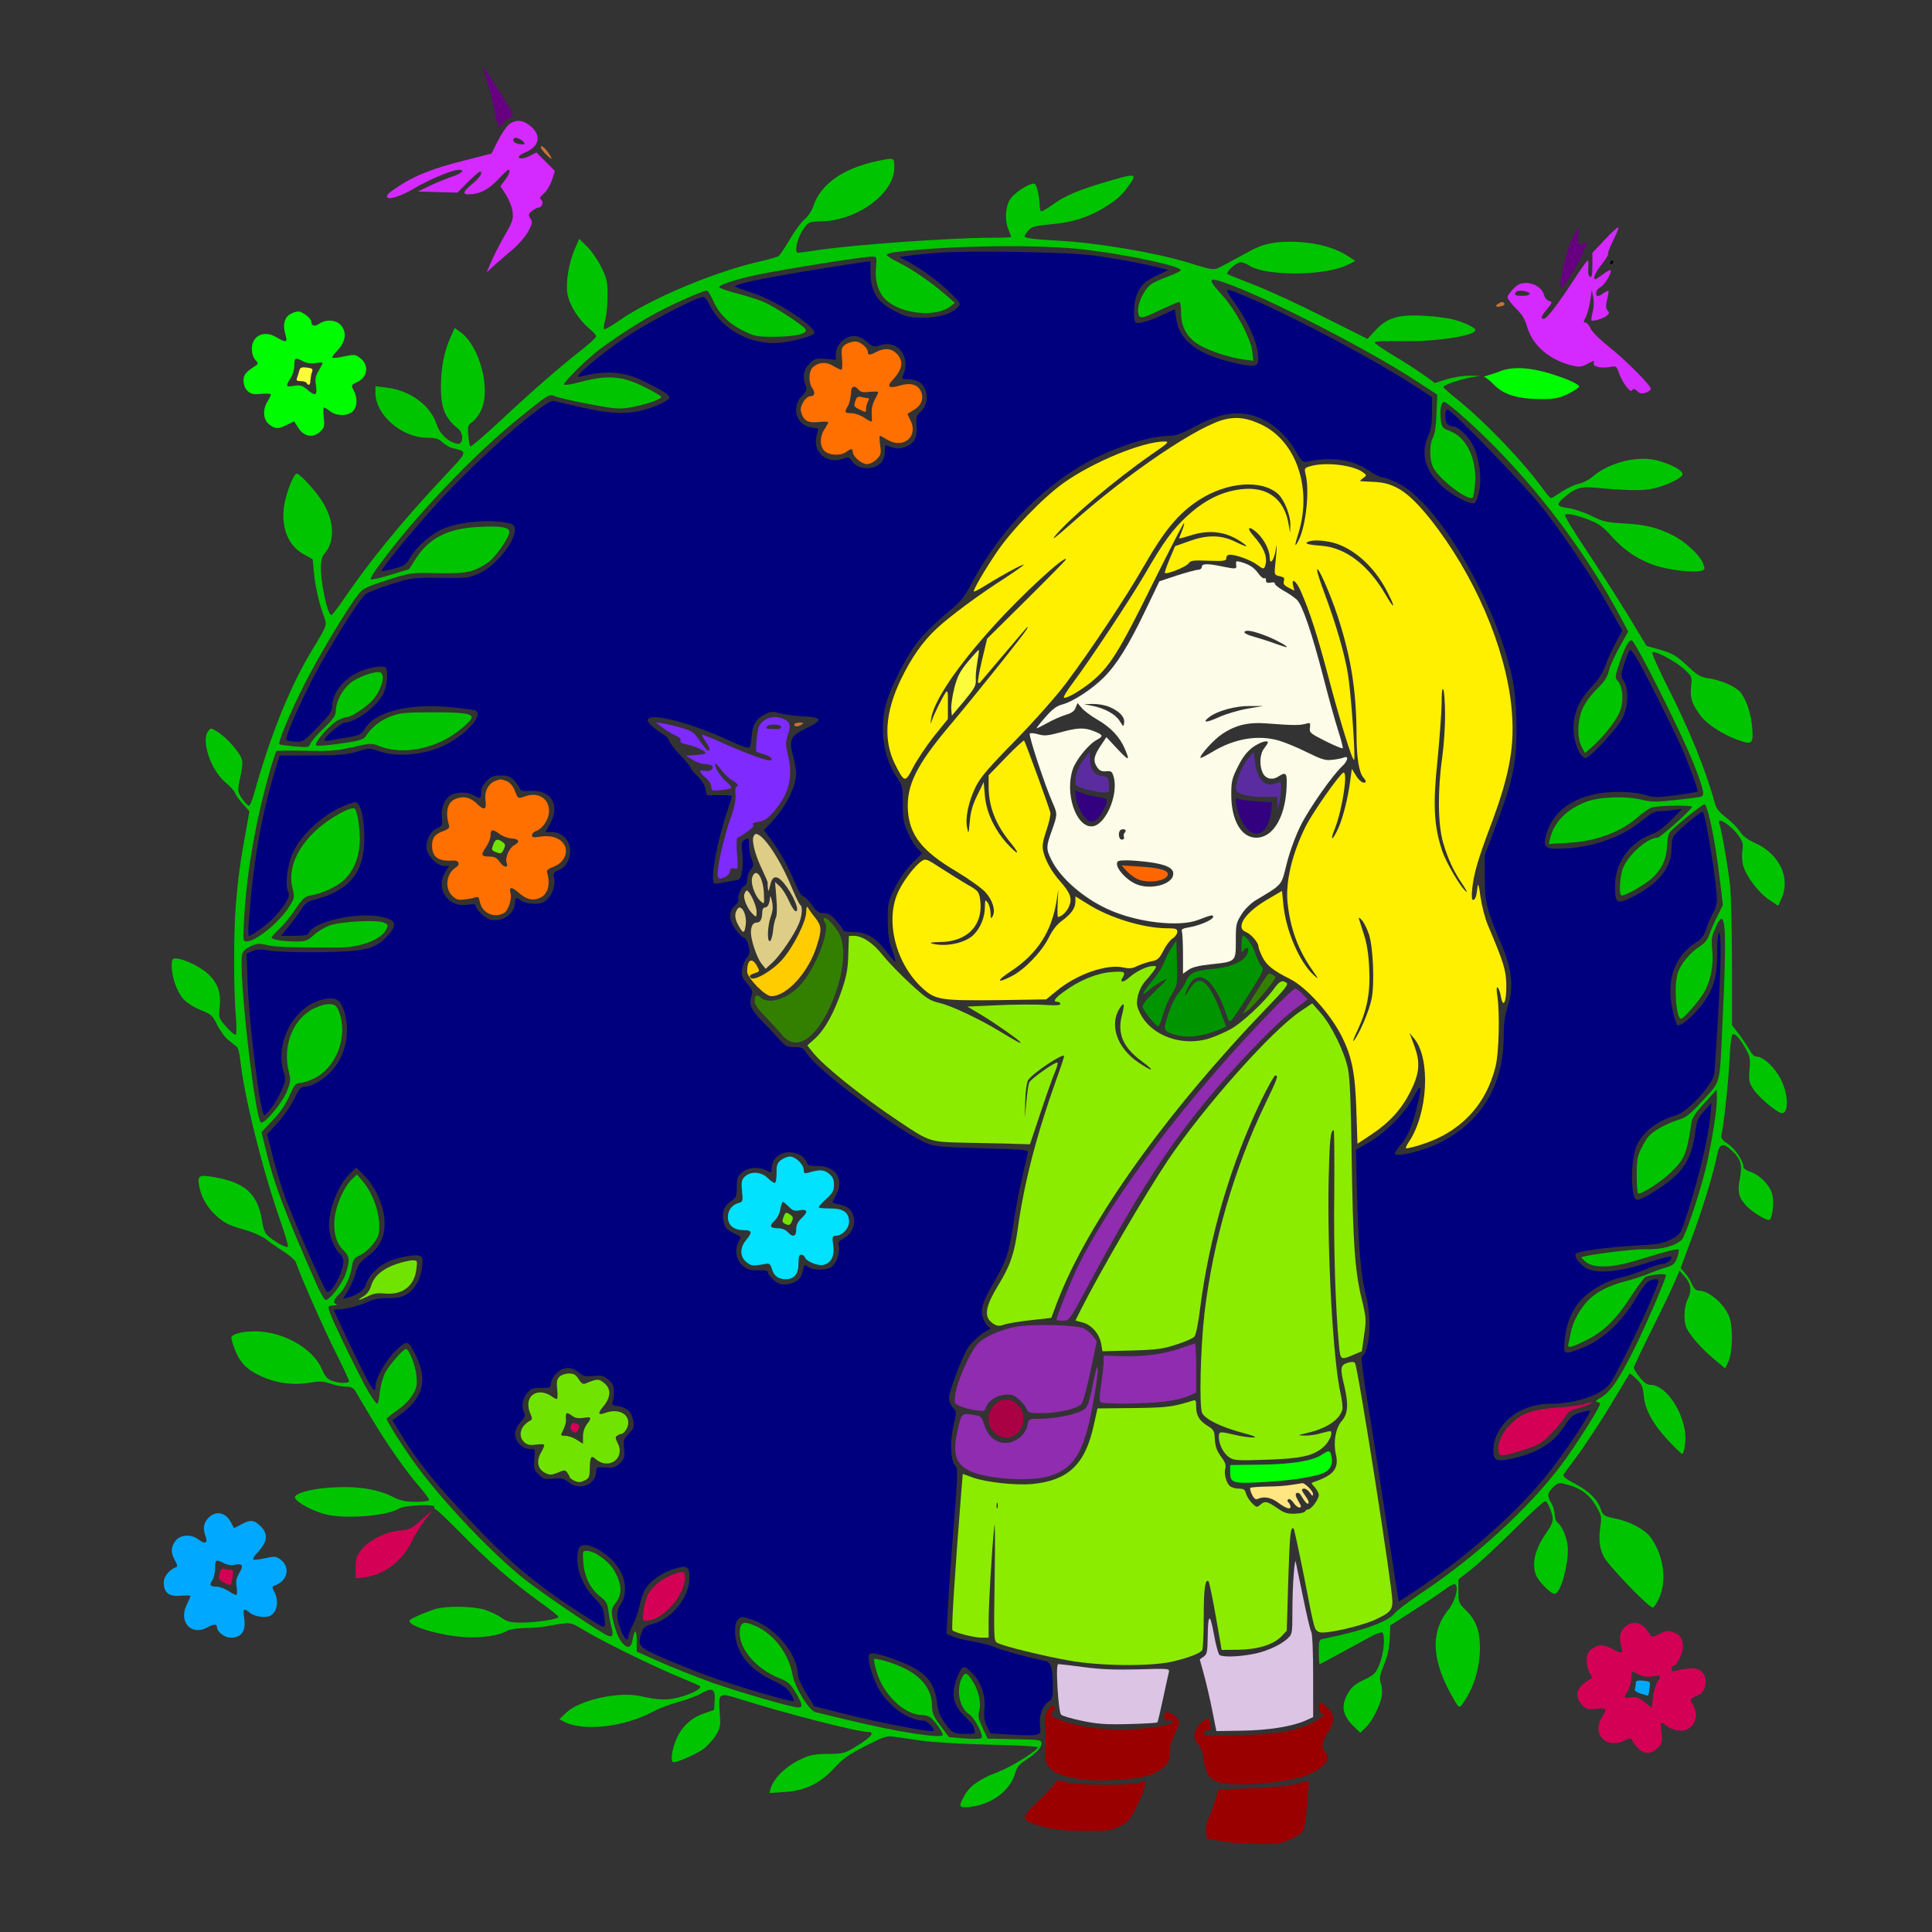 <?xml version="1.0" encoding="UTF-8" standalone="no"?>
<svg
   xmlns:dc="http://purl.org/dc/elements/1.1/"
   xmlns:cc="http://creativecommons.org/ns#"
   xmlns:rdf="http://www.w3.org/1999/02/22-rdf-syntax-ns#"
   xmlns:svg="http://www.w3.org/2000/svg"
   xmlns="http://www.w3.org/2000/svg"
   xmlns:sodipodi="http://sodipodi.sourceforge.net/DTD/sodipodi-0.dtd"
   xmlns:inkscape="http://www.inkscape.org/namespaces/inkscape"
   version="1.0"
   width="1024pt"
   height="1024pt"
   viewBox="0 0 1024 1024"
   preserveAspectRatio="xMidYMid meet"
   id="svg2"
   inkscape:version="0.91 r13725"
   sodipodi:docname="UNADJUSTEDNONRAW_thumb_9c2.svg">
  <rect x="0" y="0" width="1024" height="1024" fill="#333333" stroke="none"/>
  <defs
     id="defs138" />
  <sodipodi:namedview
     pagecolor="#ffffff"
     bordercolor="#666666"
     borderopacity="1"
     objecttolerance="10"
     gridtolerance="10"
     guidetolerance="10"
     inkscape:pageopacity="0"
     inkscape:pageshadow="2"
     inkscape:window-width="1440"
     inkscape:window-height="817"
     id="namedview136"
     showgrid="false"
     inkscape:zoom="0.46171875"
     inkscape:cx="640"
     inkscape:cy="640"
     inkscape:window-x="0"
     inkscape:window-y="1"
     inkscape:window-maximized="1"
     inkscape:current-layer="svg2" />
  <g
     transform="translate(0,1024) scale(0.1,-0.1)"
     fill="#000000"
     stroke="none"
     id="g6">
    <path
       d="M0 5120 l0 -5120 5120 0 5120 0 0 5120 0 5120 -5120 0 -5120 0 0 -5120z m2644 4688 c92 -147 116 -179 143 -188 36 -13 93 -72 93 -97 0 -8 42 -72 93 -142 114 -154 112 -151 94 -151 -8 0 -35 18 -60 40 l-45 40 -11 -32 c-14 -39 -14 -38 5 -38 13 0 12 -4 -5 -25 -11 -14 -23 -40 -26 -57 -5 -23 -9 -27 -16 -17 -13 21 -12 -17 2 -42 9 -18 7 -19 -15 -13 -26 6 -31 -1 -27 -34 1 -7 -2 -11 -7 -10 -6 2 -29 -25 -51 -59 -23 -34 -63 -78 -89 -97 -26 -19 -76 -64 -112 -100 -62 -64 -80 -76 -80 -57 0 25 66 177 110 254 63 110 67 125 41 173 -41 77 -42 77 -97 53 -52 -23 -52 -23 -274 -20 -110 2 -156 -1 -189 -13 -49 -18 -121 -21 -121 -6 0 22 93 109 148 138 79 42 209 86 328 111 122 26 134 38 134 125 0 73 -26 183 -74 323 -20 56 -36 107 -36 113 0 38 46 -17 144 -172z m2121 -432 c9 -72 -17 -130 -91 -202 -88 -84 -206 -133 -321 -134 -45 0 -54 -4 -72 -28 -11 -16 -23 -41 -27 -56 -7 -28 -6 -28 32 -22 208 33 648 66 878 66 l158 0 -6 23 c-27 96 -8 172 56 220 34 26 98 57 118 57 15 0 40 -63 40 -100 0 -37 8 -37 67 -1 86 53 366 146 415 139 90 -12 -54 -184 -217 -259 -70 -32 -192 -59 -264 -59 -89 0 -63 -17 37 -24 292 -21 557 -68 819 -147 41 -13 45 -12 110 23 158 86 189 98 268 108 131 17 299 -14 391 -71 38 -23 56 -49 46 -66 -24 -37 -200 -83 -321 -83 -74 0 -216 24 -268 45 -30 12 -47 14 -60 7 -16 -10 -15 -12 12 -22 133 -48 272 -110 459 -203 l218 -109 32 35 c17 19 45 41 63 51 105 54 408 27 495 -44 69 -57 -92 -111 -340 -114 -94 -1 -128 -4 -116 -11 9 -5 65 -42 125 -81 l109 -72 72 19 c46 12 100 18 148 17 54 -1 84 3 106 15 73 38 186 30 344 -25 91 -32 130 -52 130 -69 0 -20 -63 -67 -112 -83 -63 -20 -213 -21 -285 -2 -67 18 -116 49 -132 82 -11 25 -15 26 -58 20 -63 -8 -123 -25 -123 -34 0 -4 24 -26 52 -47 85 -64 298 -281 388 -395 46 -58 87 -104 91 -103 4 1 29 16 55 33 26 16 58 30 70 30 11 0 42 16 68 36 83 63 148 87 256 92 120 6 192 -13 245 -63 20 -19 35 -40 33 -47 -8 -24 -93 -68 -172 -88 -96 -24 -184 -25 -293 -4 -82 17 -82 17 -130 -7 -57 -29 -67 -49 -25 -49 17 0 60 -16 97 -35 59 -32 78 -36 183 -45 64 -5 135 -15 157 -21 146 -41 285 -165 285 -253 l0 -26 -96 0 c-180 0 -305 51 -426 172 -72 74 -151 123 -184 116 -8 -2 36 -78 112 -193 69 -104 159 -247 201 -317 l75 -127 57 -17 c68 -19 111 -45 172 -101 37 -35 57 -45 105 -54 78 -14 124 -40 168 -91 45 -52 70 -131 71 -220 0 -88 -7 -95 -82 -73 -184 53 -296 167 -297 303 l-1 64 -58 44 c-54 40 -84 55 -75 37 141 -276 218 -452 283 -650 31 -97 42 -118 78 -150 60 -56 87 -85 87 -94 0 -5 27 -22 60 -39 78 -40 124 -81 151 -137 30 -62 30 -152 0 -211 -12 -23 -24 -42 -27 -42 -22 0 -90 48 -131 94 -70 77 -93 127 -93 207 0 58 -3 68 -31 99 -28 33 -30 33 -25 10 45 -217 60 -437 52 -754 l-6 -248 35 -40 c20 -21 43 -54 52 -73 11 -23 27 -38 49 -45 73 -24 164 -167 164 -256 0 -45 -25 -94 -48 -94 -27 0 -102 51 -145 99 -55 61 -71 104 -64 171 5 47 3 62 -17 95 l-24 39 -6 -80 c-6 -78 -33 -330 -42 -389 -3 -26 2 -34 37 -60 27 -19 48 -45 58 -72 13 -34 28 -50 71 -75 73 -44 104 -98 104 -184 0 -64 -21 -114 -48 -114 -25 0 -140 84 -164 120 -22 33 -23 41 -17 126 6 88 6 91 -20 122 -28 34 -45 41 -45 19 0 -35 -86 -322 -136 -452 l-55 -146 36 -54 c20 -30 43 -55 51 -55 27 0 91 -38 121 -74 44 -49 58 -98 58 -201 0 -71 -5 -100 -22 -137 -12 -27 -28 -48 -35 -48 -25 0 -162 126 -205 188 -36 53 -43 71 -43 112 0 27 7 67 16 89 17 44 16 92 -3 99 -7 2 -13 -2 -13 -10 0 -7 -47 -109 -105 -226 -58 -117 -105 -215 -105 -218 0 -24 45 -63 83 -72 91 -23 175 -152 185 -281 5 -70 -15 -141 -40 -141 -23 0 -162 155 -192 214 -18 35 -31 80 -34 112 -3 38 -11 59 -27 74 l-22 21 -48 -83 c-54 -94 -172 -275 -234 -360 l-42 -57 49 -25 c72 -36 108 -71 133 -125 20 -45 24 -49 64 -53 23 -3 66 -16 96 -30 114 -52 171 -146 177 -291 4 -79 1 -93 -23 -142 -45 -93 -47 -92 -188 47 -159 158 -182 200 -172 316 6 68 4 85 -13 118 -25 49 -57 79 -104 99 -47 19 -67 19 -89 -1 -16 -15 -16 -18 2 -57 10 -23 19 -51 19 -62 0 -11 11 -37 25 -57 36 -53 47 -114 35 -195 -13 -94 -36 -166 -59 -187 -18 -17 -21 -17 -55 -1 -49 23 -93 76 -107 127 -16 60 2 133 52 207 38 58 48 101 30 130 -7 11 -31 -10 -102 -84 -93 -98 -304 -285 -320 -285 -5 0 -9 -25 -9 -56 0 -51 3 -60 40 -102 56 -63 74 -130 67 -246 -2 -50 -12 -113 -22 -141 -21 -63 -71 -142 -98 -157 -27 -14 -47 9 -98 117 -91 190 -90 310 3 432 71 93 46 91 -111 -12 l-144 -94 -3 -59 c-1 -32 -12 -85 -24 -118 -14 -40 -22 -86 -23 -144 -2 -70 -7 -95 -30 -142 -32 -66 -89 -121 -120 -116 -27 4 -83 77 -96 125 -22 77 28 162 121 209 57 29 87 81 88 152 l0 43 -62 -36 c-35 -19 -107 -58 -160 -87 l-98 -51 0 -68 c0 -65 1 -69 29 -84 68 -35 94 -123 52 -176 -41 -54 -44 -67 -21 -104 19 -31 20 -38 8 -62 -7 -16 -30 -39 -51 -52 -44 -29 -44 -29 -55 -190 -9 -124 -9 -125 -41 -152 -47 -39 -130 -59 -247 -59 -89 0 -233 18 -276 35 -31 12 -31 67 1 151 46 127 47 141 16 166 -34 26 -55 75 -55 126 0 28 -7 47 -25 66 -43 47 -29 107 36 152 22 15 39 31 39 37 0 18 -62 252 -69 258 -3 4 -28 -1 -55 -10 l-49 -16 -18 -85 c-24 -115 -24 -114 21 -144 52 -35 61 -67 30 -120 -15 -25 -27 -66 -31 -104 -7 -70 -28 -101 -89 -132 -29 -15 -39 -28 -53 -72 -9 -29 -32 -82 -50 -118 -27 -54 -40 -69 -77 -87 -60 -31 -176 -44 -281 -33 -208 21 -269 44 -269 99 0 22 17 45 75 102 41 40 78 81 81 91 3 11 -4 30 -20 48 -13 16 -28 39 -31 50 -4 12 -10 20 -13 18 -43 -19 -92 -56 -92 -69 0 -8 -12 -39 -26 -68 -36 -72 -104 -116 -210 -138 -101 -21 -119 -15 -111 34 14 81 106 165 219 197 30 9 77 32 104 51 l49 35 -116 0 c-136 0 -338 15 -499 36 l-116 15 -114 -55 c-89 -43 -121 -64 -139 -91 -46 -68 -136 -124 -229 -144 -72 -15 -147 -14 -160 2 -17 21 4 83 43 126 67 74 233 140 316 126 32 -6 48 -2 94 25 31 18 55 34 53 36 -2 1 -58 15 -123 29 -148 31 -380 94 -499 135 -50 16 -93 30 -98 30 -4 0 -7 -35 -6 -77 3 -70 0 -83 -25 -126 -35 -59 -116 -114 -206 -142 -54 -16 -64 -17 -72 -4 -14 22 -11 53 13 126 29 88 92 156 160 174 37 10 47 18 51 38 8 40 0 42 -51 15 -26 -13 -78 -31 -117 -41 -38 -9 -82 -25 -98 -35 -83 -58 -259 -103 -380 -96 -87 5 -177 36 -177 61 0 24 64 80 125 108 107 49 282 64 392 35 54 -14 111 -9 173 16 l32 13 -113 49 c-132 57 -360 169 -439 217 -102 60 -95 58 -163 42 -34 -8 -98 -16 -142 -17 -50 -2 -101 -12 -135 -25 -139 -52 -463 -7 -530 74 -12 15 -11 19 10 36 57 43 151 72 256 77 114 5 184 -10 269 -58 48 -27 54 -28 132 -21 45 3 85 9 88 13 3 3 -29 31 -72 61 -113 80 -282 228 -405 355 l-106 110 -40 -46 c-21 -26 -43 -58 -47 -72 -13 -40 -82 -137 -118 -164 -54 -42 -127 -69 -186 -70 -52 -1 -55 0 -63 29 -34 119 74 239 241 267 62 10 80 18 115 50 l41 37 -43 1 c-23 0 -59 -7 -80 -16 -105 -46 -255 -64 -368 -45 -82 14 -178 58 -219 101 -29 30 -29 32 -11 45 10 8 49 25 85 37 56 20 85 23 196 22 113 -1 141 -4 212 -28 45 -15 85 -31 88 -36 3 -6 31 -10 60 -10 l55 0 -67 83 c-79 97 -200 279 -257 386 -38 70 -44 77 -81 84 -22 5 -60 15 -85 23 -36 11 -53 12 -79 3 -20 -7 -68 -10 -124 -7 -160 9 -253 61 -307 172 -42 84 -39 124 10 142 50 18 167 17 231 -2 125 -37 212 -101 254 -189 19 -38 34 -55 52 -60 14 -3 27 -4 30 -2 2 3 -25 63 -60 133 -61 122 -153 332 -191 436 -14 38 -26 52 -64 74 -26 15 -71 44 -100 65 -30 21 -71 40 -95 44 -146 24 -267 155 -267 290 0 23 2 44 5 46 10 11 156 -12 209 -32 103 -38 149 -97 167 -213 8 -50 15 -66 41 -88 17 -15 33 -26 35 -24 2 2 -8 34 -21 72 -110 309 -216 737 -216 874 0 33 -6 43 -48 78 -28 24 -57 61 -71 90 -21 45 -30 53 -87 77 -63 27 -101 61 -129 116 -18 35 -36 156 -28 188 5 21 10 22 44 17 123 -20 227 -93 249 -176 7 -25 10 -67 6 -94 -4 -33 -1 -57 10 -77 16 -31 39 -40 30 -11 -3 9 -8 98 -11 197 -10 258 12 544 62 813 l17 92 -26 28 c-14 15 -33 41 -41 57 -8 17 -33 45 -55 62 -47 38 -98 134 -107 204 -7 50 13 115 39 125 36 14 173 -99 196 -162 13 -34 13 -101 -1 -139 -12 -33 -6 -85 10 -85 5 0 15 24 21 53 54 223 188 548 321 773 l52 87 -21 61 c-27 80 -42 156 -42 216 0 41 -3 50 -21 55 -29 9 -97 72 -114 106 -42 81 -38 212 9 314 47 100 45 100 125 21 75 -74 124 -153 140 -228 13 -57 -1 -141 -29 -180 -13 -18 -20 -43 -20 -75 0 -58 18 -175 29 -186 4 -4 33 30 64 75 118 174 283 374 532 645 l66 72 -44 19 c-25 11 -48 25 -51 31 -4 6 -29 11 -56 11 -150 0 -310 143 -310 278 0 54 12 59 99 44 136 -23 249 -109 280 -212 7 -23 24 -48 40 -59 55 -40 56 -19 2 36 -67 67 -90 209 -57 364 16 76 59 182 75 187 22 7 82 -43 121 -102 94 -139 104 -317 23 -423 -19 -25 -33 -54 -31 -65 2 -17 22 -2 108 79 149 140 279 255 398 352 56 46 102 86 102 90 0 4 -21 27 -46 51 -94 91 -118 209 -73 356 24 78 55 144 68 144 14 0 96 -93 124 -140 41 -70 61 -162 53 -248 -3 -40 -2 -71 2 -69 4 3 38 23 76 47 202 123 496 239 716 283 l65 13 51 78 c28 42 68 94 88 115 20 20 36 42 36 49 0 26 50 109 87 143 67 63 158 105 293 133 101 22 98 23 105 -38z m3632 -331 l-6 -54 25 16 c32 21 40 11 26 -33 l-11 -36 67 64 c72 69 107 94 116 79 3 -5 -3 -35 -15 -67 -11 -33 -22 -92 -25 -132 -2 -39 -9 -84 -14 -98 -6 -14 -7 -30 -4 -36 4 -5 1 -37 -6 -69 -11 -52 -11 -61 4 -77 9 -10 16 -21 16 -24 0 -10 -79 -58 -95 -58 -34 0 -10 -31 85 -109 108 -89 192 -176 216 -223 l15 -29 -48 -20 c-26 -11 -57 -25 -67 -31 -16 -9 -24 -5 -48 23 -15 19 -40 58 -55 86 l-28 53 -63 0 c-35 0 -61 -4 -58 -8 5 -9 -37 -11 -44 -2 -3 3 -34 14 -70 24 -125 34 -207 103 -235 200 -9 30 -26 67 -37 82 -21 26 -23 26 -104 20 -49 -4 -85 -3 -88 3 -3 5 23 27 58 49 35 23 73 56 85 75 12 19 35 40 51 47 58 24 138 -6 162 -61 22 -50 34 -33 47 67 17 131 51 226 108 302 36 48 47 41 40 -23z m-6746 -466 c23 -25 31 -28 48 -20 86 47 184 -44 146 -134 -8 -21 -15 -39 -15 -41 0 -2 20 -4 44 -4 37 0 48 -5 70 -31 38 -45 35 -92 -8 -135 -32 -32 -33 -35 -23 -72 24 -91 -51 -151 -152 -121 -9 3 -14 -7 -17 -31 -5 -48 -52 -90 -100 -90 -29 0 -44 8 -69 34 -23 24 -36 32 -46 25 -26 -16 -95 -10 -122 11 -31 25 -43 77 -29 120 10 28 9 30 -13 30 -40 0 -73 21 -90 55 -22 49 -19 71 19 113 25 27 32 42 25 52 -5 8 -9 34 -9 58 0 72 64 117 136 94 l34 -10 0 35 c0 85 111 126 171 62z m-456 -6343 c18 -8 38 -24 45 -35 9 -17 15 -19 30 -11 10 5 37 10 60 10 33 0 48 -6 72 -30 27 -27 29 -36 26 -78 -3 -26 -8 -55 -12 -64 -7 -16 -3 -18 32 -18 56 0 91 -32 99 -87 5 -39 2 -46 -29 -77 -34 -34 -35 -37 -25 -74 24 -89 -57 -156 -147 -122 -25 9 -26 8 -26 -29 0 -48 -33 -81 -89 -88 -36 -5 -44 -2 -74 28 -32 32 -35 33 -68 22 -84 -29 -148 28 -136 121 l6 44 -40 6 c-77 12 -106 111 -49 168 29 28 30 33 19 65 -29 89 51 166 141 135 30 -11 30 -11 30 26 0 47 22 79 63 91 18 5 33 10 35 10 1 1 18 -5 37 -13z m7502 -576 c15 -6 38 -22 49 -36 18 -22 25 -24 42 -15 11 6 34 11 51 11 89 0 134 -76 97 -164 l-14 -33 46 0 c38 0 50 -5 74 -31 32 -37 36 -77 13 -122 -8 -16 -24 -32 -36 -35 -17 -6 -19 -11 -13 -33 5 -15 8 -44 8 -66 0 -71 -89 -121 -155 -86 -16 9 -19 7 -19 -10 0 -44 -29 -90 -66 -106 -47 -20 -87 -11 -118 27 -24 28 -26 29 -69 17 -36 -9 -51 -9 -77 2 -47 20 -63 51 -58 114 l4 53 -42 11 c-52 14 -76 46 -78 103 -1 34 5 46 31 70 29 25 31 32 23 54 -19 51 -12 94 20 127 29 28 35 30 90 26 l60 -4 0 31 c0 39 24 73 64 91 38 16 38 16 73 4z"
       id="path8"
       style="fill:none" />
    <path
       d="M2560 9877 c0 -2 9 -29 19 -59 16 -48 27 -92 57 -236 5 -23 5 -23 33 7 16 17 34 31 40 31 21 0 11 21 -65 140 -66 105 -84 130 -84 117z"
       id="path10"
       style="fill:#660080" />
    <path
       d="M2695 9578 c-14 -13 -40 -52 -58 -88 l-32 -64 -145 -37 c-161 -40 -263 -80 -345 -135 -57 -37 -71 -51 -61 -61 12 -12 77 10 142 49 73 44 202 98 235 98 36 0 19 -18 -33 -36 -29 -9 -82 -31 -118 -48 l-65 -31 104 -3 105 -3 56 56 c30 30 59 55 63 55 20 0 2 -30 -38 -63 -50 -42 -56 -57 -22 -57 57 0 103 23 154 76 28 30 54 54 57 54 13 0 5 -25 -18 -55 l-24 -32 30 -46 c17 -27 32 -65 35 -90 4 -43 1 -51 -60 -157 -14 -25 -38 -72 -52 -104 l-26 -60 43 40 c25 21 69 60 99 85 30 26 65 67 79 93 22 41 23 49 11 68 -12 19 -11 24 9 40 12 10 28 18 35 18 18 0 28 32 13 42 -10 6 -6 14 13 31 15 12 34 44 44 71 l16 50 -49 49 -49 49 -31 -16 c-34 -18 -62 -21 -62 -7 0 5 13 14 29 21 79 32 93 88 36 139 -43 37 -83 40 -120 9z m71 -82 c24 -18 17 -26 -18 -19 -16 3 -28 12 -28 19 0 18 21 18 46 0z"
       id="path12"
       style="fill:#d42aff" />
    <path
       d="M2867 9463 c-4 -5 10 -25 30 -44 20 -20 31 -26 25 -14 -21 38 -49 68 -55 58z"
       id="path14"
       style="fill:#c87137" />
    <path
       d="M4644 9385 c-181 -40 -296 -123 -334 -240 -7 -22 -27 -52 -45 -67 -18 -15 -54 -63 -79 -107 -26 -44 -52 -83 -59 -88 -7 -5 -48 -17 -92 -27 -241 -54 -578 -195 -747 -311 -44 -31 -83 -53 -86 -50 -3 3 -1 26 6 50 7 25 12 83 12 129 0 75 -3 90 -34 152 -19 38 -53 87 -75 108 l-41 40 -21 -48 c-36 -82 -53 -191 -40 -251 13 -59 61 -132 115 -177 20 -16 36 -35 36 -41 -1 -7 -36 -39 -78 -72 -113 -88 -260 -216 -431 -376 -84 -78 -155 -139 -158 -135 -4 3 -8 30 -11 59 -4 48 -2 55 21 70 13 9 34 36 46 60 55 113 -6 343 -110 418 l-29 21 -24 -54 c-32 -71 -48 -157 -49 -249 -1 -122 20 -174 92 -232 30 -24 27 -84 -4 -79 -47 8 -93 50 -110 101 -34 104 -141 182 -268 197 l-57 7 0 -37 c0 -114 140 -236 272 -236 46 0 62 -5 83 -24 14 -13 37 -27 50 -30 86 -22 89 -13 -43 -154 -217 -231 -384 -435 -520 -633 -37 -54 -70 -98 -75 -99 -12 0 -28 48 -43 130 -19 108 -18 169 5 194 61 68 53 187 -20 292 -38 56 -112 134 -126 134 -16 0 -54 -96 -66 -165 -20 -119 20 -220 107 -265 l43 -24 7 -70 c7 -75 27 -165 53 -233 17 -47 17 -47 -54 -164 -121 -195 -228 -459 -318 -781 -9 -32 -20 -58 -25 -58 -12 0 -50 50 -56 74 -3 12 2 47 10 79 8 32 13 72 9 88 -7 35 -79 119 -130 150 -35 22 -36 22 -50 3 -38 -50 14 -205 91 -270 25 -21 49 -47 52 -57 3 -11 22 -37 41 -58 l35 -39 -20 -112 c-28 -152 -40 -240 -52 -383 -12 -142 -12 -463 0 -590 4 -49 4 -94 0 -98 -4 -5 -26 13 -50 40 -41 47 -42 49 -36 101 9 78 -8 129 -59 178 -42 40 -133 84 -175 84 -16 0 -20 -7 -20 -38 0 -60 28 -141 63 -178 18 -20 58 -45 92 -58 55 -22 62 -29 86 -78 15 -30 42 -67 60 -81 19 -15 39 -31 45 -36 6 -5 14 -38 18 -73 21 -193 117 -577 211 -846 26 -73 44 -136 41 -140 -8 -7 -59 19 -99 52 -22 17 -30 35 -38 85 -22 141 -88 202 -248 231 -85 15 -95 11 -86 -43 10 -57 38 -109 82 -152 48 -46 73 -59 162 -84 40 -11 88 -33 109 -48 20 -16 63 -46 95 -66 32 -21 61 -46 64 -55 24 -71 148 -353 209 -474 41 -81 74 -152 74 -158 0 -13 -49 -13 -89 1 -25 9 -38 23 -55 63 -42 95 -164 175 -296 195 -65 10 -140 3 -172 -15 -16 -8 -15 -12 1 -61 26 -76 62 -118 134 -152 83 -41 176 -55 265 -40 57 9 75 9 115 -5 26 -9 63 -16 82 -16 25 0 38 -6 48 -22 7 -13 44 -75 82 -138 81 -137 184 -285 259 -371 30 -35 53 -66 50 -71 -3 -4 -35 -8 -72 -8 -51 0 -78 6 -115 24 -81 42 -184 59 -310 53 -107 -4 -199 -26 -213 -49 -12 -19 80 -73 161 -94 100 -27 330 -9 389 30 29 18 192 26 188 9 -1 -7 2 -13 7 -13 5 0 67 -59 138 -131 143 -146 270 -256 416 -361 53 -38 97 -73 97 -78 0 -12 -117 -30 -196 -30 -59 0 -75 4 -105 25 -19 14 -59 33 -89 43 -66 20 -208 21 -265 3 -69 -23 -135 -53 -135 -62 0 -30 156 -76 290 -86 90 -6 188 8 227 33 13 8 50 14 90 15 37 0 91 4 118 9 132 24 125 25 196 -18 92 -56 340 -179 489 -242 69 -29 127 -54 129 -56 13 -11 -31 -37 -92 -55 -74 -22 -120 -22 -222 1 -114 26 -322 -20 -392 -86 l-38 -36 26 -14 c102 -53 323 -27 474 56 28 15 86 37 130 49 44 12 98 32 120 45 60 34 77 26 73 -36 l-3 -51 -55 -19 c-69 -23 -122 -75 -149 -145 -22 -58 -28 -113 -11 -113 23 0 122 43 158 70 22 16 52 49 67 74 24 40 25 51 20 118 -9 105 -5 108 102 74 250 -79 629 -176 686 -176 36 0 14 -27 -55 -70 -71 -44 -75 -45 -158 -46 -65 0 -97 -6 -134 -23 -84 -37 -153 -101 -171 -160 l-7 -24 80 5 c108 6 190 46 264 127 42 47 75 71 163 116 100 51 114 56 155 50 25 -4 90 -13 145 -21 55 -8 216 -18 358 -21 141 -3 257 -9 257 -14 0 -17 -140 -104 -210 -131 -95 -35 -149 -73 -177 -123 -35 -62 -32 -69 29 -62 117 14 213 87 239 180 7 27 21 45 51 65 61 40 88 69 88 91 0 19 -7 21 -142 23 l-143 3 -27 57 c-22 47 -25 62 -18 89 12 42 -4 113 -36 161 -27 43 -39 47 -54 18 -34 -64 -16 -160 36 -195 30 -19 79 -114 66 -127 -5 -5 -44 -6 -90 -2 l-82 7 -45 60 c-37 50 -45 68 -45 104 0 110 -83 191 -244 238 -31 9 -60 15 -63 12 -3 -3 3 -31 12 -63 36 -126 149 -234 243 -234 15 0 35 -6 44 -13 26 -21 71 -87 64 -94 -17 -17 -241 18 -486 77 -91 22 -175 42 -187 45 -34 8 -109 129 -122 197 -20 112 -97 215 -194 259 -57 25 -75 24 -83 -6 -23 -93 70 -215 208 -270 44 -17 57 -30 85 -75 37 -63 40 -80 15 -80 -35 0 -317 82 -467 135 -82 30 -204 78 -270 108 l-120 53 0 56 c0 61 -10 68 -21 13 -3 -20 -10 -38 -16 -41 -19 -12 -55 26 -71 77 -30 91 -31 121 -8 148 41 48 40 102 -5 179 -28 48 -103 102 -142 102 -24 0 -25 -1 -20 -65 6 -75 40 -140 93 -180 28 -22 35 -35 40 -73 3 -26 10 -64 16 -85 14 -53 4 -62 -39 -36 -101 60 -329 216 -422 289 -162 128 -416 393 -562 588 -67 89 -168 247 -168 262 0 4 25 24 55 45 33 22 67 56 82 82 22 38 25 52 20 102 -5 55 -39 141 -55 141 -15 0 -90 -86 -111 -127 -12 -24 -24 -70 -28 -103 -3 -33 -9 -60 -14 -60 -4 0 -24 27 -44 60 -44 73 -201 396 -210 433 -7 24 -4 27 21 28 16 0 23 3 17 6 -20 7 -15 26 14 53 31 30 60 90 69 148 5 35 12 45 40 58 41 19 91 75 100 110 19 77 -20 209 -84 284 l-30 35 -26 -25 c-41 -37 -85 -137 -92 -205 -8 -76 7 -133 46 -171 34 -34 36 -52 13 -123 -16 -52 -84 -141 -107 -141 -6 0 -29 39 -50 88 -166 376 -225 532 -266 704 l-24 97 60 64 c39 41 71 87 89 131 25 57 33 66 55 66 14 0 49 11 77 25 117 59 178 221 131 350 -13 34 -20 40 -47 43 -21 2 -53 -7 -87 -23 -112 -55 -169 -201 -132 -339 10 -39 9 -50 -12 -102 -24 -59 -111 -164 -135 -164 -32 0 -123 806 -101 894 3 14 20 29 45 41 34 15 47 16 86 6 41 -10 126 -13 380 -13 116 0 229 43 253 97 11 23 9 26 -16 36 -38 15 -226 5 -284 -16 -26 -9 -64 -32 -85 -51 -33 -30 -43 -34 -92 -34 -71 0 -131 10 -131 21 0 5 18 25 40 45 22 20 60 67 85 104 37 55 51 68 77 73 64 10 146 48 183 84 48 47 74 106 81 185 6 65 -9 175 -26 192 -16 16 -137 -52 -204 -114 -105 -98 -150 -207 -126 -305 13 -53 12 -55 -18 -102 -53 -83 -177 -183 -225 -183 -19 0 -20 5 -13 120 9 161 31 325 67 501 28 140 92 375 105 388 3 3 73 4 155 2 127 -3 164 0 248 19 95 22 101 22 141 6 100 -40 235 -26 351 35 62 33 139 98 139 117 0 21 -52 27 -215 27 -142 -1 -166 -3 -217 -23 -55 -22 -96 -55 -129 -103 -14 -20 -32 -25 -135 -40 -68 -10 -123 -14 -128 -9 -13 13 76 114 118 134 19 9 40 16 48 16 20 0 98 52 130 86 49 52 74 139 44 150 -26 10 -120 -24 -160 -57 -43 -36 -75 -98 -76 -146 0 -25 -12 -43 -65 -94 -35 -34 -67 -71 -71 -82 -6 -18 -12 -19 -82 -13 -42 4 -78 9 -81 11 -9 9 57 169 131 315 73 146 232 411 290 483 22 28 45 39 149 72 123 40 125 40 264 37 152 -3 194 5 268 54 40 26 117 135 117 165 0 25 -50 33 -168 26 -157 -8 -257 -59 -326 -165 l-38 -59 -99 -30 c-55 -17 -101 -27 -104 -23 -3 5 21 44 54 87 183 248 483 563 716 754 168 137 178 143 204 130 11 -6 90 -25 176 -41 139 -27 165 -29 222 -20 77 13 168 43 168 56 0 5 -40 29 -89 53 -116 58 -195 65 -333 28 -62 -16 -93 -21 -93 -13 0 13 114 127 180 178 66 52 214 149 300 195 83 46 257 123 275 123 7 0 21 -22 33 -49 29 -69 84 -126 160 -163 62 -31 74 -33 167 -33 117 1 183 18 163 42 -20 25 -156 113 -214 140 -29 13 -94 34 -145 47 -52 13 -95 29 -97 34 -4 12 92 43 203 66 151 31 558 96 606 96 27 0 27 0 22 -60 -7 -73 15 -138 58 -174 86 -73 265 -88 339 -28 l21 17 -54 47 c-75 64 -170 130 -244 167 -35 17 -63 35 -63 40 0 5 21 12 48 15 287 36 772 42 1011 12 232 -28 505 -88 499 -108 -2 -6 -33 -21 -68 -34 -35 -12 -75 -31 -89 -41 -37 -27 -72 -101 -69 -143 4 -44 13 -43 126 11 46 21 88 39 93 39 5 0 9 -26 9 -57 0 -72 28 -126 85 -164 47 -33 168 -74 244 -84 l54 -7 -5 47 c-9 71 -86 218 -157 297 -68 74 -76 94 -33 83 164 -40 784 -353 1063 -537 l107 -70 -4 -99 c-2 -63 -9 -110 -19 -128 -19 -37 -19 -111 -1 -154 25 -60 189 -187 212 -164 3 3 9 36 12 72 10 132 -44 246 -132 280 -40 15 -44 20 -49 58 -7 50 1 97 17 97 18 0 179 -144 296 -266 243 -251 468 -558 634 -865 l46 -86 -44 -79 c-25 -43 -51 -100 -58 -127 -9 -38 -25 -61 -64 -99 -30 -29 -62 -73 -75 -102 -29 -64 -31 -156 -6 -204 l18 -33 37 32 c53 46 119 127 143 177 26 52 23 140 -5 171 -17 19 -17 23 8 98 28 84 52 127 66 118 24 -15 258 -481 324 -646 54 -136 63 -174 44 -181 -7 -3 -68 -11 -135 -18 -103 -12 -130 -11 -180 1 -86 21 -225 16 -294 -10 -105 -40 -173 -109 -193 -195 l-7 -29 103 6 c151 8 285 59 378 144 20 17 49 37 64 43 31 11 219 14 214 3 -9 -21 -169 -163 -183 -163 -52 0 -152 -88 -182 -159 -16 -37 -23 -134 -11 -146 8 -8 81 29 141 72 64 47 98 107 102 182 1 32 7 66 11 74 14 24 178 157 189 154 16 -6 54 -182 76 -362 l21 -171 -29 -59 c-17 -33 -36 -77 -43 -98 -8 -26 -24 -46 -49 -62 -52 -32 -105 -97 -119 -144 -21 -68 -8 -241 18 -241 13 0 96 95 122 140 35 60 52 148 43 225 -5 53 -3 72 16 114 56 131 64 24 38 -514 -15 -322 -7 -291 -102 -396 -71 -77 -89 -92 -133 -105 -28 -8 -75 -29 -105 -47 -43 -26 -59 -44 -83 -91 -28 -53 -31 -68 -31 -152 0 -51 3 -96 7 -99 11 -11 129 65 179 116 69 68 80 96 104 259 4 25 23 55 70 105 l64 70 1 -52 c0 -60 -31 -251 -61 -373 -36 -145 -108 -356 -126 -372 -40 -34 -106 -51 -193 -49 -71 1 -326 -32 -337 -43 -2 -2 8 -13 23 -25 44 -34 139 -31 269 9 164 50 215 63 222 57 3 -4 -1 -24 -8 -44 -12 -32 -22 -40 -59 -51 -25 -7 -67 -22 -95 -34 -27 -11 -80 -29 -117 -38 -91 -24 -154 -56 -199 -101 -45 -45 -85 -119 -94 -175 -4 -21 -9 -47 -12 -56 -7 -26 12 -22 93 18 94 46 158 109 238 232 36 55 71 102 79 105 35 13 107 19 107 8 0 -19 -108 -270 -171 -396 -78 -156 -124 -224 -174 -252 -23 -13 -33 -23 -22 -23 9 0 17 -6 17 -12 0 -18 -135 -230 -205 -323 -175 -232 -457 -490 -750 -684 -60 -41 -120 -86 -132 -101 -38 -47 -173 -95 -380 -136 -21 -4 -23 -10 -23 -69 0 -36 2 -65 5 -65 2 0 55 28 117 62 62 34 134 73 160 87 26 14 50 22 55 18 16 -17 8 -112 -15 -167 -21 -50 -27 -57 -82 -83 -46 -21 -65 -37 -85 -71 -40 -68 -30 -119 34 -180 l31 -30 29 28 c33 32 76 115 85 167 3 19 1 50 -5 67 -9 27 -7 41 17 99 19 48 28 89 30 138 l3 70 120 77 c66 42 141 92 167 112 25 20 51 33 56 30 22 -14 1 -92 -36 -137 -88 -108 -89 -244 -1 -417 18 -36 40 -74 48 -85 14 -18 16 -17 46 30 47 74 75 175 75 270 0 94 -22 151 -78 204 -34 33 -36 39 -36 98 l0 62 73 57 c39 31 141 126 226 210 84 85 158 151 163 148 14 -9 38 -69 38 -97 0 -13 -11 -39 -25 -58 -66 -91 -87 -167 -66 -232 13 -38 85 -111 104 -104 30 9 67 141 67 236 0 49 -26 117 -53 140 -10 7 -17 28 -17 45 0 17 -9 46 -20 64 -22 36 -18 52 20 87 19 17 25 18 68 6 69 -18 118 -54 152 -114 27 -47 30 -57 23 -102 -11 -74 -6 -120 18 -167 23 -45 237 -268 258 -268 7 0 22 21 34 48 44 95 24 234 -47 327 -32 41 -110 82 -186 97 -58 12 -64 16 -74 46 -19 54 -61 97 -135 136 -46 24 -69 41 -64 49 3 7 25 37 48 67 63 83 154 222 230 350 38 63 70 117 72 119 2 3 18 -10 37 -28 28 -27 34 -42 38 -86 6 -75 48 -152 130 -240 39 -42 73 -74 75 -71 14 14 21 86 12 130 -22 121 -109 236 -179 236 -19 0 -36 11 -58 39 -18 22 -32 45 -32 52 0 6 42 96 93 198 51 102 106 215 121 251 l28 65 29 -33 c33 -37 37 -73 13 -121 -19 -39 -21 -118 -4 -152 23 -44 81 -109 143 -161 l61 -51 18 39 c20 46 24 167 7 225 -22 71 -109 149 -167 149 -12 0 -24 12 -33 31 -7 18 -23 45 -37 60 l-24 29 55 148 c57 151 116 342 137 445 14 69 31 74 84 24 44 -41 52 -76 37 -148 -13 -66 -5 -98 37 -142 33 -34 109 -80 121 -72 15 8 23 81 16 128 -9 50 -64 108 -119 127 -20 6 -36 18 -36 26 0 32 -43 95 -81 121 -31 20 -39 31 -35 47 12 47 37 279 43 399 3 70 10 130 15 133 14 9 37 -15 68 -70 26 -44 28 -56 23 -115 -5 -61 -3 -69 24 -109 30 -43 125 -122 148 -122 37 0 34 100 -6 179 -32 64 -93 121 -130 121 -11 0 -25 14 -35 33 -9 17 -34 55 -55 83 l-39 51 0 322 c0 177 -5 365 -10 419 -11 96 -46 299 -57 327 -16 42 63 -9 103 -66 22 -32 25 -45 19 -77 -3 -22 -2 -57 4 -79 15 -57 83 -146 138 -182 l48 -32 17 38 c50 109 -10 236 -138 294 -43 20 -68 39 -83 63 -12 19 -44 51 -71 72 -38 29 -53 48 -61 78 -47 173 -138 397 -255 625 -46 91 -80 169 -76 173 12 12 122 -46 170 -90 41 -38 41 -39 35 -93 -6 -59 5 -92 53 -155 30 -41 114 -96 188 -123 84 -31 90 -26 83 63 -6 80 -36 162 -70 195 -31 28 -103 58 -162 66 -42 6 -59 16 -105 60 -65 61 -86 74 -164 95 l-59 17 -96 159 c-53 87 -152 241 -219 342 -68 101 -120 187 -117 192 8 12 57 2 131 -27 49 -19 73 -37 118 -88 64 -72 142 -124 234 -154 70 -22 196 -37 236 -27 23 6 24 8 14 37 -16 45 -96 120 -164 153 -84 41 -144 56 -259 62 -88 5 -108 9 -170 40 -38 19 -94 37 -122 41 -62 7 -67 20 -22 57 57 48 86 58 153 52 178 -16 262 -18 315 -6 78 17 163 59 159 79 -5 27 -111 73 -180 78 -103 9 -226 -31 -300 -96 -18 -15 -50 -31 -70 -35 -20 -4 -60 -22 -89 -41 -28 -19 -54 -35 -58 -35 -4 0 -22 20 -40 45 -104 145 -308 358 -458 479 -40 32 -73 61 -73 65 0 10 90 41 147 51 l48 8 -57 1 c-31 0 -84 -8 -120 -19 l-63 -20 -28 21 c-53 39 -122 84 -206 134 -46 28 -84 55 -85 60 -1 6 56 9 144 7 176 -4 390 28 390 59 0 12 -57 40 -115 55 -27 8 -95 17 -150 20 -139 9 -203 -9 -263 -75 l-44 -47 -232 116 c-128 65 -292 141 -366 169 -74 29 -139 55 -143 58 -14 8 45 63 68 63 11 0 30 -7 42 -15 86 -60 409 -59 529 3 l38 19 -40 26 c-65 43 -160 69 -265 75 -114 5 -181 -8 -259 -51 -30 -16 -84 -46 -120 -65 -72 -38 -53 -39 -205 7 -175 53 -484 105 -692 116 -126 7 -173 13 -173 23 1 4 9 17 20 30 17 20 33 25 117 33 114 10 198 36 279 85 70 42 97 65 135 118 51 69 43 70 -122 21 -142 -42 -216 -73 -280 -120 -27 -19 -54 -35 -59 -35 -6 0 -10 17 -10 38 0 20 -5 54 -11 75 -9 33 -13 37 -32 32 -36 -11 -95 -53 -113 -81 -25 -37 -29 -112 -10 -158 9 -21 16 -40 16 -42 0 -2 -44 -4 -97 -4 -222 0 -727 -36 -925 -65 -54 -8 -103 -15 -109 -15 -21 0 -2 81 28 124 29 41 29 41 100 43 191 6 383 149 383 284 0 56 2 55 -96 34z"
       id="path16"
       style="fill:#00c400" />
    <path
       d="M4970 8900 c-63 -5 -135 -12 -159 -16 l-44 -6 57 -31 c79 -45 162 -108 220 -166 48 -49 49 -51 32 -70 -32 -35 -104 -56 -189 -55 -68 1 -86 5 -144 35 -91 46 -127 101 -129 198 l-1 66 -29 -3 c-16 -2 -139 -21 -274 -43 -266 -43 -427 -77 -413 -88 4 -4 47 -19 95 -35 127 -40 350 -189 322 -215 -14 -14 -108 -39 -172 -47 -158 -17 -317 67 -383 203 -18 37 -25 43 -43 37 -62 -18 -298 -143 -402 -213 -135 -91 -284 -218 -244 -208 145 36 238 29 348 -26 110 -56 132 -71 130 -87 -2 -8 -37 -28 -78 -44 -115 -44 -209 -46 -380 -7 -74 17 -144 33 -155 36 -41 12 -395 -299 -611 -535 -134 -147 -308 -359 -301 -366 3 -3 32 3 66 12 54 15 64 22 85 59 34 57 107 122 169 150 94 42 267 56 365 29 71 -20 -48 -207 -168 -263 -52 -24 -63 -26 -205 -24 -145 2 -153 1 -261 -33 -62 -19 -123 -43 -137 -54 -33 -26 -192 -280 -276 -440 -78 -150 -153 -322 -143 -332 4 -3 25 -8 48 -9 38 -3 44 1 117 76 62 63 77 84 77 109 1 73 61 150 147 187 56 24 129 34 138 20 14 -23 6 -99 -13 -138 -35 -68 -147 -152 -205 -153 -18 0 -107 -76 -107 -91 0 -5 10 -7 23 -5 12 3 55 11 95 17 69 12 76 15 98 50 56 89 238 133 460 110 64 -6 121 -14 126 -17 44 -27 -68 -144 -187 -194 -103 -43 -237 -53 -324 -22 -54 18 -55 18 -120 -2 -54 -16 -96 -20 -238 -20 l-171 -1 -26 -85 c-74 -247 -115 -487 -139 -817 -2 -29 -1 -53 3 -53 15 0 98 61 131 96 63 68 90 114 77 137 -19 36 -5 147 26 212 42 86 142 182 237 229 42 21 85 36 95 34 25 -4 45 -85 45 -188 2 -183 -77 -280 -268 -330 -32 -8 -47 -19 -65 -48 -12 -20 -42 -61 -65 -89 l-43 -53 70 0 c53 0 72 4 76 15 24 60 258 113 385 86 80 -18 88 -40 33 -101 -64 -71 -116 -83 -354 -87 -117 -1 -232 2 -268 8 -48 9 -69 8 -94 -2 l-31 -13 6 -165 c9 -227 68 -691 88 -691 14 0 68 76 91 130 22 49 23 59 12 95 -51 167 62 365 224 391 56 9 79 -7 97 -68 33 -113 7 -234 -69 -316 -42 -46 -104 -81 -143 -82 -18 0 -30 -14 -55 -67 -18 -37 -58 -94 -88 -126 l-54 -59 31 -122 c17 -66 47 -166 68 -221 50 -134 205 -484 217 -491 24 -15 88 104 88 162 0 12 -7 27 -16 35 -23 19 -51 78 -58 124 -14 87 39 237 107 303 l35 34 42 -42 c59 -59 104 -158 108 -240 4 -83 -23 -140 -91 -190 -39 -29 -50 -44 -63 -90 -8 -30 -27 -72 -41 -94 l-25 -39 28 7 c52 13 87 40 96 73 10 38 56 87 107 112 47 24 145 44 172 36 19 -6 21 -13 17 -54 -6 -64 -36 -121 -77 -148 -27 -18 -48 -23 -103 -23 -45 0 -80 -6 -101 -17 -40 -20 -123 -43 -159 -43 -16 0 -28 -2 -28 -4 0 -3 31 -69 68 -148 125 -263 152 -308 152 -255 0 42 58 143 111 192 58 54 64 52 103 -29 65 -133 40 -225 -86 -316 l-38 -28 48 -79 c78 -130 180 -257 353 -441 209 -223 352 -344 585 -495 154 -99 144 -97 137 -31 -5 50 -11 62 -54 106 -71 74 -104 176 -83 256 18 65 172 -18 226 -122 28 -54 27 -129 -1 -167 -25 -34 -26 -67 -2 -133 17 -50 41 -73 41 -41 0 9 11 38 25 64 13 25 29 71 35 101 6 31 19 70 30 87 27 45 93 91 158 109 66 20 77 12 76 -54 -2 -97 -90 -209 -188 -237 -48 -14 -56 -20 -66 -50 -22 -66 -15 -75 100 -126 58 -26 166 -69 240 -97 146 -54 459 -147 467 -138 3 3 -5 21 -17 41 -16 26 -40 44 -95 69 -123 57 -196 150 -199 253 -1 37 4 57 16 70 17 16 20 16 70 0 125 -40 245 -183 247 -292 1 -18 19 -60 44 -99 l42 -69 150 -38 c199 -51 485 -105 485 -92 0 17 -37 53 -54 53 -82 0 -192 80 -243 177 -35 67 -59 161 -44 176 12 12 77 -5 173 -44 126 -51 174 -108 185 -218 5 -41 15 -67 40 -102 39 -55 48 -59 115 -59 42 0 49 3 44 16 -3 9 -6 19 -6 24 0 4 -21 28 -46 52 -58 57 -72 107 -49 184 8 29 23 60 31 69 16 15 20 13 55 -21 49 -48 73 -117 67 -191 -4 -41 0 -66 13 -93 l18 -37 109 -7 c59 -4 119 -5 133 -1 24 6 26 10 21 54 -5 53 15 103 48 124 16 10 20 23 20 72 0 103 -9 134 -39 141 -118 26 -233 58 -266 73 -22 10 -73 23 -113 30 -40 6 -89 18 -109 26 l-36 15 7 133 c3 72 17 269 31 437 22 283 23 306 7 323 -24 27 -28 132 -7 216 16 68 16 70 -4 90 -12 12 -21 34 -21 52 0 33 68 214 100 266 17 29 81 83 113 97 8 3 7 8 -5 15 -9 6 -22 27 -28 46 -15 45 -3 84 56 185 68 119 81 156 104 305 11 77 32 190 47 250 14 61 27 119 30 131 5 21 2 21 -244 28 -233 7 -251 9 -301 31 -153 70 -567 382 -625 470 -20 31 -27 35 -66 35 -39 0 -48 5 -80 40 -20 23 -61 67 -93 99 -59 61 -70 88 -55 134 8 23 4 33 -23 64 -27 31 -31 42 -27 74 3 21 14 50 25 63 17 22 18 31 9 66 -6 22 -17 40 -24 40 -7 0 -26 19 -43 42 -38 52 -40 96 -5 128 13 12 22 27 19 32 -8 13 15 66 32 72 8 3 14 19 14 35 0 16 8 39 19 52 16 21 17 26 5 56 -8 18 -14 51 -14 73 0 38 -1 40 -21 30 -19 -10 -20 -18 -15 -68 4 -31 3 -77 -1 -101 -7 -37 -12 -44 -33 -47 -14 -1 -44 -7 -67 -12 -23 -5 -44 -7 -48 -4 -22 22 18 233 74 396 12 33 21 62 21 66 0 4 -30 6 -67 6 l-67 -1 -7 35 c-5 21 -22 48 -43 67 -20 19 -36 38 -36 44 0 6 -23 34 -50 62 -28 28 -56 64 -63 79 -6 16 -19 30 -27 33 -8 3 -33 21 -55 39 -31 27 -37 37 -28 47 29 29 237 -27 428 -116 59 -28 102 -42 107 -37 5 5 10 31 12 58 2 59 25 97 73 119 30 15 41 15 77 4 22 -6 78 -14 124 -16 102 -5 106 -19 16 -63 -84 -41 -94 -60 -71 -145 9 -35 17 -77 17 -94 0 -70 -57 -182 -135 -263 l-36 -38 39 -52 c48 -65 90 -142 127 -230 15 -38 34 -68 42 -68 7 0 28 -20 45 -45 27 -37 37 -45 64 -45 26 0 40 -9 68 -42 20 -23 36 -45 36 -50 0 -4 24 -8 53 -8 69 0 119 -30 175 -103 24 -32 46 -56 48 -54 2 2 -6 30 -18 63 -17 45 -22 81 -23 155 0 90 2 99 38 173 24 48 59 97 92 131 l53 53 -23 22 c-13 12 -36 49 -51 83 -25 54 -29 74 -29 157 0 90 -2 97 -32 141 -69 100 -92 250 -58 384 21 83 103 247 165 328 28 37 95 104 147 148 87 71 101 88 144 169 153 289 393 532 654 662 143 71 297 117 393 118 33 0 65 11 125 44 108 59 184 80 261 74 112 -9 222 -88 288 -206 29 -51 33 -54 62 -48 129 27 235 10 322 -49 28 -19 59 -35 70 -35 10 0 47 -13 80 -29 212 -100 521 -625 610 -1035 22 -102 29 -317 14 -429 -15 -108 -33 -171 -106 -365 l-54 -143 0 -122 c0 -133 9 -167 96 -372 49 -117 57 -218 25 -312 -15 -46 -21 -87 -21 -156 0 -260 -119 -456 -345 -567 -77 -38 -216 -73 -231 -57 -4 3 7 22 24 42 42 47 68 106 92 207 29 120 25 133 -18 53 -46 -86 -145 -186 -237 -240 l-68 -39 6 -241 c8 -289 21 -433 49 -540 30 -119 18 -289 -24 -316 -5 -3 10 -120 36 -275 25 -148 70 -438 101 -644 31 -206 58 -376 59 -377 4 -5 231 152 306 211 233 185 405 355 529 523 80 107 186 271 180 277 -2 1 -25 -4 -52 -11 -40 -12 -52 -22 -81 -66 -55 -88 -134 -140 -253 -171 -93 -24 -119 -22 -126 12 -3 16 -2 44 2 63 28 124 151 209 301 209 136 0 276 49 317 112 55 84 253 506 253 539 0 14 -33 11 -56 -5 -11 -8 -38 -44 -58 -79 -80 -137 -185 -233 -303 -277 -84 -31 -87 -30 -80 43 7 92 42 173 96 226 51 51 133 95 207 111 27 6 81 24 121 40 39 17 80 30 90 30 24 0 57 24 52 37 -3 7 -49 -4 -124 -29 -148 -49 -268 -61 -325 -31 -35 18 -70 66 -57 79 13 13 179 35 317 42 115 6 142 11 185 32 43 22 52 31 67 75 65 183 132 453 143 580 l6 70 -38 -44 c-35 -39 -40 -51 -50 -127 -14 -101 -48 -169 -113 -226 -53 -47 -169 -118 -192 -118 -38 0 -37 223 0 295 37 72 109 126 209 155 59 18 194 165 199 218 2 20 11 148 19 284 17 287 20 472 5 463 -5 -3 -9 -50 -8 -103 1 -123 -18 -191 -75 -269 -51 -69 -124 -130 -138 -116 -5 5 -16 43 -25 84 -33 158 11 281 127 355 29 18 41 35 55 76 9 29 25 66 36 83 10 16 18 46 18 65 0 84 -59 452 -75 468 -5 5 -117 -86 -147 -121 -12 -13 -18 -36 -18 -71 0 -105 -68 -190 -207 -260 -84 -42 -93 -36 -93 59 0 120 77 230 190 271 34 12 67 36 107 77 l58 59 -49 -6 c-27 -3 -61 -6 -77 -6 -18 0 -45 -15 -79 -44 -103 -88 -251 -143 -409 -153 -111 -6 -124 2 -107 69 39 146 182 231 386 231 50 0 107 -6 138 -16 48 -15 64 -15 164 -2 61 8 113 17 115 19 5 5 -28 99 -72 206 -30 74 -183 383 -240 484 -20 36 -41 64 -45 61 -5 -3 -18 -35 -30 -70 -21 -64 -21 -66 -4 -93 28 -41 25 -134 -6 -197 -29 -59 -177 -217 -198 -213 -30 6 -62 87 -62 157 0 84 30 151 100 225 34 36 56 71 70 111 11 32 36 86 55 120 l34 62 -70 124 c-88 157 -231 369 -350 524 -91 117 -486 525 -508 525 -15 0 -14 -63 1 -78 7 -7 20 -12 30 -12 26 0 84 -55 107 -103 32 -66 46 -172 31 -241 -6 -31 -18 -60 -25 -63 -24 -9 -122 43 -176 94 -87 81 -110 170 -69 262 15 32 20 65 20 125 l0 81 -89 58 c-204 133 -626 359 -861 460 -162 69 -158 70 -98 -15 69 -96 121 -209 126 -275 6 -67 -5 -72 -110 -50 -204 43 -308 120 -324 239 -4 26 -7 48 -8 48 -1 0 -22 -10 -46 -21 -84 -41 -153 -60 -162 -47 -13 21 -9 106 7 145 22 53 42 72 109 104 l58 28 -43 11 c-71 19 -236 50 -354 66 -132 18 -655 27 -825 14z m-376 -471 c33 -29 38 -30 71 -19 95 31 165 -62 121 -162 -7 -15 -3 -18 25 -18 50 0 82 -21 95 -60 14 -42 3 -88 -28 -114 -20 -16 -23 -26 -20 -72 5 -66 -13 -97 -63 -114 -26 -9 -44 -9 -67 -1 -17 6 -33 11 -34 11 -2 0 -4 -15 -4 -34 0 -19 -8 -43 -17 -55 -38 -45 -126 -43 -157 4 -14 21 -20 23 -42 15 -89 -34 -169 31 -146 120 l9 38 -38 6 c-79 13 -107 109 -49 167 25 25 28 34 20 55 -18 47 -12 84 20 116 28 28 35 30 85 26 l55 -5 0 31 c0 33 22 66 55 84 36 20 73 13 109 -19z m-1869 -2325 c13 -14 27 -34 30 -43 4 -13 15 -15 50 -13 115 10 168 -75 110 -175 l-24 -43 34 0 c53 0 96 -43 97 -97 0 -51 -23 -91 -63 -106 -23 -9 -27 -16 -23 -34 10 -38 -5 -89 -33 -117 -20 -21 -35 -26 -72 -26 -26 0 -56 7 -67 15 -26 20 -34 19 -34 -5 0 -62 -65 -109 -130 -95 -28 6 -80 56 -80 77 0 6 -15 7 -39 3 -105 -18 -176 83 -121 173 l20 32 -26 0 c-38 0 -94 59 -94 99 0 45 24 87 58 102 27 12 29 16 24 57 -6 53 17 104 54 121 34 15 84 13 114 -4 36 -20 40 -19 40 16 0 20 10 40 29 60 24 24 38 29 76 29 37 0 51 -5 70 -26z m1522 -1990 c12 -7 24 -23 28 -34 5 -17 15 -20 59 -20 95 0 141 -69 100 -149 -10 -20 -20 -39 -22 -42 -1 -4 15 -9 36 -13 45 -7 69 -30 78 -73 8 -40 -17 -88 -56 -108 -25 -13 -29 -20 -24 -40 8 -33 -13 -92 -39 -110 -27 -19 -96 -19 -124 0 -20 14 -21 13 -27 -19 -8 -43 -35 -66 -83 -73 -32 -4 -45 0 -71 22 -18 15 -32 33 -32 40 0 11 -13 14 -49 12 -37 -1 -57 3 -78 19 -38 28 -52 83 -31 127 l15 32 -41 20 c-33 16 -43 27 -50 58 -12 49 1 86 39 111 27 18 30 25 30 74 0 46 4 57 28 78 33 28 87 32 130 10 26 -14 27 -14 27 12 1 73 88 110 157 66z m-1180 -1148 c24 -20 36 -23 79 -19 43 5 54 2 79 -20 23 -19 29 -33 29 -63 0 -22 -3 -46 -7 -55 -7 -13 0 -17 31 -22 47 -8 71 -32 79 -80 5 -31 1 -40 -24 -66 -27 -27 -30 -34 -25 -80 4 -44 1 -53 -22 -76 -23 -23 -34 -26 -76 -23 -47 3 -50 2 -50 -22 -1 -69 -90 -104 -147 -56 -24 20 -36 23 -80 19 -46 -5 -54 -3 -78 22 -25 24 -27 32 -23 81 5 54 5 54 -24 54 -39 0 -78 40 -78 79 0 19 11 43 29 64 21 23 27 37 20 48 -17 27 -10 77 15 106 21 24 31 28 75 27 47 0 51 1 51 24 0 13 13 37 29 53 37 36 79 38 118 5z"
       id="path18"
       style="fill:#00007f" />
    <path
       d="M4481 8414 c-21 -15 -23 -22 -18 -75 3 -33 1 -59 -3 -59 -5 0 -25 9 -45 21 -38 23 -76 20 -107 -8 -22 -20 -24 -81 -2 -111 16 -23 12 -42 -11 -42 -24 0 -57 -52 -50 -80 13 -49 35 -63 93 -57 28 3 52 3 52 -1 0 -4 -9 -20 -20 -37 -26 -39 -26 -89 0 -115 24 -24 87 -27 116 -5 25 19 34 19 34 0 0 -25 47 -65 75 -65 14 0 37 11 51 25 23 23 25 31 19 75 -4 28 -4 50 -1 50 3 0 20 -9 38 -20 85 -52 167 16 124 101 -9 18 -16 33 -16 35 0 1 16 11 35 22 39 24 53 61 36 98 -17 37 -55 47 -113 30 -58 -17 -71 -5 -35 32 53 58 58 102 15 142 -26 24 -62 26 -102 5 -35 -18 -46 -19 -46 -2 0 24 -40 57 -68 57 -15 0 -38 -7 -51 -16z m70 -240 c10 -12 25 -15 56 -11 23 2 44 2 47 0 2 -3 -5 -20 -16 -38 -12 -21 -19 -50 -18 -72 1 -21 2 -42 1 -46 -1 -4 -18 4 -38 18 -21 14 -52 25 -70 25 -37 0 -39 4 -18 40 8 14 14 42 15 63 0 40 17 49 41 21z"
       id="path20"
       style="fill:#ff7000" />
    <path
       d="M4533 8113 c-9 -26 -7 -29 24 -44 32 -16 33 -16 33 3 0 11 5 28 10 39 8 14 7 19 -2 19 -7 0 -23 3 -34 6 -17 4 -24 0 -31 -23z"
       id="path22"
       style="fill:#ff7000" />
    <path
       d="M2623 6100 c-36 -15 -56 -55 -50 -100 7 -52 -6 -58 -43 -22 -35 36 -74 45 -117 27 -43 -18 -54 -70 -32 -144 2 -8 -8 -17 -26 -24 -48 -16 -65 -36 -65 -79 0 -61 33 -85 113 -79 29 2 38 -21 14 -36 -51 -31 -62 -109 -21 -150 22 -21 32 -25 67 -20 23 2 49 8 58 11 12 5 18 0 22 -23 12 -60 74 -89 127 -61 23 12 44 73 36 104 -9 36 4 38 41 6 42 -37 75 -46 112 -30 45 18 60 70 40 139 -2 8 9 18 30 25 66 23 92 90 51 133 -24 26 -69 37 -120 28 -32 -5 -40 -4 -40 8 0 9 9 18 20 22 35 11 70 63 70 106 0 67 -56 102 -125 79 -42 -14 -38 -16 -58 33 -10 23 -26 41 -42 47 -31 12 -33 12 -62 0z m26 -281 c16 -12 44 -22 62 -23 41 -2 47 -18 14 -36 -26 -14 -49 -67 -40 -92 12 -30 -14 -28 -35 2 -16 23 -29 30 -54 30 -46 0 -49 7 -21 49 14 19 25 48 25 63 0 34 11 35 49 7z"
       id="path24"
       style="fill:#ff7000" />
    <path
       d="M2614 5762 c-10 -26 -9 -30 16 -39 25 -9 29 -8 40 15 10 22 9 28 -6 39 -27 20 -39 16 -50 -15z"
       id="path26"
       style="fill:#70e400" />
    <path
       d="M4139 4091 c-20 -16 -24 -28 -23 -70 0 -28 -4 -51 -10 -51 -5 0 -23 12 -38 27 -34 33 -87 36 -119 8 -18 -17 -21 -27 -16 -78 5 -53 4 -57 -18 -63 -35 -9 -58 -40 -57 -76 1 -43 32 -68 83 -68 46 0 48 -11 14 -52 -35 -41 -34 -90 2 -118 27 -21 32 -21 107 -8 14 2 21 -5 27 -27 11 -38 34 -55 74 -55 45 0 68 29 67 85 0 33 4 45 14 45 8 0 17 -6 20 -14 9 -23 70 -47 99 -40 41 10 59 46 51 104 -6 45 -5 50 12 50 35 0 72 38 72 74 0 50 -30 71 -99 71 -31 0 -58 2 -61 5 -3 3 14 23 38 44 35 32 42 44 42 76 0 30 -6 43 -27 60 -28 22 -48 22 -110 4 -19 -5 -23 -2 -23 15 0 29 -43 71 -73 71 -14 0 -35 -9 -48 -19z m42 -247 c19 -20 30 -24 56 -19 43 8 48 -7 13 -40 -22 -21 -30 -38 -30 -62 0 -38 -18 -43 -45 -13 -11 12 -31 20 -51 20 -43 0 -49 12 -19 40 15 14 28 40 31 62 4 21 10 38 14 38 3 0 17 -12 31 -26z"
       id="path28"
       style="fill:#00e2ff" />
    <path
       d="M4153 3790 c-9 -24 -8 -29 11 -38 18 -8 24 -6 33 14 9 20 7 25 -11 38 -21 13 -23 12 -33 -14z"
       id="path30"
       style="fill:#70e400" />
    <path
       d="M2965 2943 c-13 -13 -16 -28 -12 -64 3 -26 3 -49 0 -53 -3 -3 -17 4 -31 14 -13 11 -39 20 -57 20 -57 0 -81 -53 -53 -115 10 -23 10 -28 -4 -36 -51 -28 -64 -82 -28 -114 14 -13 30 -16 59 -12 22 3 42 3 45 0 3 -3 -5 -23 -17 -43 -26 -46 -17 -88 25 -108 23 -11 33 -10 65 3 35 15 39 15 50 -1 7 -10 13 -21 13 -24 0 -4 12 -12 26 -19 20 -9 32 -8 52 2 24 11 27 18 28 65 1 61 7 71 31 49 69 -61 159 4 117 84 -13 26 -14 33 -2 40 7 5 16 9 20 9 16 0 38 34 38 59 0 52 -58 76 -123 52 -36 -14 -40 -2 -12 31 45 53 46 99 3 131 -26 20 -34 19 -98 -7 -10 -4 -21 4 -33 24 -15 24 -25 30 -52 30 -18 0 -41 -8 -50 -17z m70 -209 c14 -10 31 -13 58 -9 42 8 45 1 17 -35 -12 -15 -20 -41 -20 -63 l0 -39 -34 21 c-18 12 -45 21 -60 21 -26 0 -26 0 -11 31 9 17 15 40 15 52 -4 43 2 46 35 21z"
       id="path32"
       style="fill:#70e400" />
    <path
       d="M3026 2683 c-5 -11 -1 -22 10 -30 15 -11 19 -9 29 10 9 18 8 23 -4 29 -24 10 -28 9 -35 -9z"
       id="path34"
       style="fill:#d40055" />
    <path
       d="M7955 8274 c-22 -9 -53 -19 -70 -24 -16 -4 -24 -8 -17 -9 7 -1 29 -19 50 -40 50 -52 126 -76 247 -76 79 0 97 4 148 28 31 16 57 33 57 38 0 15 -98 55 -189 79 -94 24 -171 25 -226 4z"
       id="path36"
       style="fill:#00fc00" />
    <path
       d="M6500 8019 c-139 -27 -522 -286 -825 -557 -82 -73 -108 -92 -80 -59 80 95 317 295 505 426 92 63 100 71 73 71 -116 0 -379 -108 -536 -220 -110 -79 -274 -249 -353 -365 -68 -101 -128 -204 -122 -210 2 -2 31 13 63 33 83 52 197 114 201 109 2 -2 -42 -33 -98 -70 -137 -87 -299 -207 -366 -271 -73 -68 -131 -152 -187 -267 -84 -174 -94 -323 -31 -450 50 -98 53 -99 95 -18 20 39 69 113 110 165 l75 93 0 79 c1 66 -1 76 -12 61 -17 -24 -63 -117 -73 -148 -8 -22 -8 -21 -4 9 13 93 136 276 330 490 147 164 385 383 385 355 0 -3 -94 -99 -209 -213 l-209 -207 -27 -113 c-15 -63 -24 -116 -21 -119 3 -4 7 -4 9 -2 10 12 242 286 250 294 5 6 5 1 -1 -10 -13 -25 -271 -348 -412 -515 -173 -206 -226 -313 -218 -445 9 -133 76 -217 259 -325 63 -38 132 -87 152 -109 39 -43 55 -98 38 -128 -9 -15 -10 -12 -11 18 0 19 -7 44 -15 55 -13 18 -14 16 -15 -24 0 -52 -22 -108 -58 -145 -43 -45 -150 -68 -222 -48 -16 5 -2 7 42 8 149 1 234 94 212 232 -6 35 -12 42 -66 72 -32 19 -95 58 -140 87 -76 50 -82 52 -103 38 -34 -23 -90 -94 -121 -156 -76 -152 -19 -387 127 -519 68 -61 97 -65 399 -62 l255 4 55 45 c108 89 266 144 355 124 31 -7 48 -5 75 9 20 9 53 20 73 24 33 6 41 14 63 56 13 27 35 56 49 65 14 9 25 25 25 35 0 16 -8 19 -55 19 -124 0 -307 56 -422 130 l-63 39 0 -27 c0 -35 -22 -66 -71 -102 -26 -18 -51 -50 -71 -91 -38 -75 -128 -169 -198 -204 -77 -39 -81 -25 -7 24 144 94 220 210 247 376 l9 60 -3 -72 c-2 -40 -1 -73 1 -73 18 0 47 27 59 55 18 43 8 71 -47 134 -46 52 -78 109 -90 161 -6 26 -2 52 17 108 14 41 24 84 21 96 -9 34 -133 375 -139 381 -2 3 -46 -37 -96 -89 l-92 -95 0 -58 c0 -108 36 -201 115 -298 57 -69 43 -72 -19 -4 -66 74 -109 166 -116 253 l-6 71 -34 -70 c-25 -50 -36 -89 -40 -140 -6 -67 -7 -68 -14 -32 -11 52 7 137 45 216 25 51 68 101 214 250 104 107 218 236 267 302 127 169 324 466 407 612 113 197 186 285 296 357 149 96 331 110 419 32 32 -29 66 -113 65 -162 l-1 -45 -8 46 c-26 156 -141 219 -315 174 -78 -21 -152 -64 -226 -133 -73 -67 -124 -137 -219 -302 -77 -132 -289 -453 -384 -580 -31 -41 -52 -76 -47 -78 15 -5 81 33 142 81 98 79 149 159 325 516 91 183 167 331 170 329 2 -3 -3 -21 -11 -41 -8 -20 -15 -38 -15 -40 0 -3 25 4 57 14 98 33 186 23 266 -29 51 -34 42 -36 -20 -6 -78 39 -150 41 -246 7 l-79 -28 -29 -69 c-16 -38 -27 -71 -25 -73 9 -9 112 32 125 50 12 17 24 18 107 15 84 -3 94 -1 94 15 0 10 8 17 18 17 36 0 113 -29 146 -54 29 -22 35 -23 40 -10 18 46 -2 99 -61 165 -42 47 -21 55 25 10 36 -36 62 -90 62 -127 0 -42 22 -15 31 38 7 39 7 37 4 -12 -3 -30 -6 -69 -8 -87 -2 -28 1 -32 26 -37 23 -5 27 -10 22 -25 -5 -15 1 -24 25 -36 l31 -16 -7 26 c-11 46 16 27 40 -27 49 -112 87 -231 146 -453 62 -235 128 -450 137 -442 9 9 -17 362 -33 457 -18 109 -66 271 -124 426 -22 59 -40 114 -39 123 1 30 69 -123 110 -248 70 -215 98 -392 99 -622 0 -123 13 -205 37 -231 9 -10 14 -20 11 -23 -10 -11 -35 6 -53 38 l-20 32 -8 -60 c-12 -94 -38 -195 -62 -251 -32 -72 -49 -77 -20 -6 40 100 72 314 44 296 -25 -15 -163 -213 -198 -283 -72 -144 -107 -291 -97 -401 14 -140 56 -255 134 -365 32 -45 32 -48 7 -25 -77 69 -150 238 -163 377 l-7 71 -75 -44 c-121 -70 -175 -151 -116 -174 26 -10 66 -56 66 -76 0 -7 9 -33 21 -56 21 -43 58 -73 145 -116 88 -44 215 -185 275 -304 54 -107 72 -195 78 -392 l6 -178 77 51 c95 64 158 134 204 226 48 97 53 152 21 240 l-26 70 25 -30 c88 -108 72 -399 -29 -548 -11 -16 -17 -30 -15 -33 3 -2 36 5 74 17 211 64 350 209 401 417 18 72 23 285 9 376 -5 31 -4 46 2 42 6 -3 13 -25 17 -47 12 -68 30 -30 29 59 -1 79 -14 121 -98 319 -15 35 -32 102 -39 150 -6 49 -13 75 -15 58 -5 -52 -12 -75 -24 -75 -7 0 -9 18 -5 58 9 83 30 156 97 334 104 276 131 430 111 631 -32 319 -198 704 -431 997 -116 144 -188 192 -300 196 -36 2 -67 3 -70 4 -3 0 4 8 15 16 20 15 20 15 0 30 -52 39 -196 56 -276 34 -36 -10 -37 -11 -28 -48 21 -90 0 -275 -40 -350 -20 -37 -20 -25 1 41 74 238 -11 488 -195 576 -72 34 -124 43 -187 30z m608 -670 c100 -43 191 -136 249 -254 42 -82 33 -87 -13 -7 -90 156 -211 249 -338 259 -79 6 -99 13 -66 24 36 11 118 1 168 -22z m551 -894 c1 -61 -6 -165 -15 -230 -25 -177 -23 -351 4 -448 24 -85 57 -157 105 -226 16 -24 25 -41 20 -38 -27 17 -106 150 -129 217 -44 131 -50 244 -25 481 11 113 21 248 22 300 0 62 3 87 9 74 5 -11 9 -70 9 -130z m-403 -1168 c22 -68 30 -260 14 -340 -12 -63 -64 -185 -94 -222 -9 -11 -1 13 19 54 51 109 69 201 62 330 -3 69 -12 130 -27 175 -12 37 -24 76 -27 85 -3 10 3 8 16 -7 11 -13 28 -47 37 -75z"
       id="path38"
       style="fill:#fff000" />
    <path
       d="M6552 7247 c3 -24 2 -25 -81 -8 -74 15 -101 14 -101 -4 0 -8 -9 -15 -20 -15 -11 0 -61 -14 -112 -30 l-93 -31 -75 -156 c-87 -182 -151 -285 -220 -354 -61 -61 -162 -127 -217 -142 -32 -8 -55 -25 -93 -69 -28 -32 -49 -58 -45 -58 3 0 29 13 58 29 28 16 72 35 95 42 31 9 47 20 53 38 l10 25 22 -26 c12 -15 50 -43 83 -62 71 -41 118 -91 145 -153 29 -68 24 -69 -39 -2 l-58 62 -32 -48 c-36 -54 -39 -80 -16 -113 12 -17 24 -22 47 -20 26 3 31 -1 39 -27 29 -98 -45 -265 -117 -265 -84 0 -142 177 -99 303 17 50 85 134 128 156 35 19 33 26 -14 45 -54 21 -87 20 -181 -6 -67 -18 -85 -19 -116 -10 -21 6 -41 8 -45 4 -8 -8 82 -280 122 -369 25 -57 25 -61 -5 -145 -31 -85 -31 -99 -2 -156 47 -96 170 -203 301 -262 151 -69 374 -95 476 -56 71 27 80 29 80 17 0 -16 -73 -47 -128 -56 -33 -5 -42 -11 -38 -22 3 -8 6 -62 6 -119 l0 -105 28 20 c19 14 55 23 119 30 134 14 133 13 133 124 0 86 2 97 30 140 17 28 49 59 75 75 146 88 135 75 165 195 16 64 46 145 73 200 45 91 169 268 221 316 30 28 36 57 9 46 -10 -4 -37 -10 -61 -12 -36 -5 -56 1 -135 40 -50 25 -116 52 -146 61 -112 33 -238 12 -355 -59 -32 -19 -61 -34 -63 -32 -9 9 71 98 114 126 75 50 141 65 247 56 126 -10 167 -10 197 -1 24 7 25 5 22 -21 -4 -26 1 -30 82 -71 48 -24 89 -41 92 -38 2 2 -9 47 -26 99 -17 53 -51 176 -76 274 -62 239 -112 387 -142 415 -13 12 -45 34 -71 48 -26 15 -46 31 -45 37 1 6 -9 8 -22 5 -19 -3 -25 0 -25 12 0 10 -4 15 -9 11 -5 -3 -19 8 -31 25 -23 32 -46 47 -92 61 -26 7 -29 6 -26 -14z m170 -382 c53 -22 111 -55 96 -55 -4 0 -31 9 -60 19 -29 11 -79 27 -111 36 -34 9 -55 20 -51 26 8 13 52 4 126 -26z m-837 -374 c51 -23 78 -53 73 -83 -3 -22 -4 -21 -23 10 -22 36 -79 68 -146 81 l-44 9 50 1 c29 0 67 -7 90 -18z m727 -7 c-46 -8 -113 -28 -149 -44 -70 -32 -95 -32 -53 0 44 33 140 59 215 58 l70 0 -83 -14z m108 -180 c0 -3 -9 -17 -20 -31 -23 -29 -26 -88 -8 -128 15 -33 51 -42 83 -21 37 24 45 20 45 -26 0 -176 -67 -298 -162 -298 -80 0 -134 95 -132 236 0 61 5 82 35 140 23 48 47 79 77 102 39 28 82 42 82 26z m-758 -476 c-6 -6 -8 -17 -5 -24 3 -8 -1 -14 -11 -14 -19 0 -22 46 -3 53 18 6 30 -4 19 -15z m132 -158 c84 -12 120 -29 124 -55 9 -62 -124 -98 -205 -57 -47 24 -93 75 -93 103 0 16 7 19 53 19 28 0 83 -5 121 -10z"
       id="path40"
       style="fill:#fcfce8" />
    <path
       d="M6612 6215 c-30 -37 -62 -116 -62 -156 0 -26 63 -44 148 -43 l72 1 1 -36 1 -36 9 40 c4 22 8 57 8 77 1 36 0 37 -23 27 -58 -27 -103 18 -115 115 l-6 50 -33 -39z"
       id="path42"
       style="fill:#5a2ca0" />
    <path
       d="M6554 5971 c9 -56 40 -117 71 -137 54 -35 100 9 112 105 l5 48 -78 5 c-44 3 -88 9 -98 13 -18 8 -19 5 -12 -34z"
       id="path44"
       style="fill:#330080" />
    <path
       d="M5970 5625 c14 -15 38 -34 54 -42 56 -29 166 -13 166 24 0 21 -48 34 -150 40 l-95 6 25 -28z"
       id="path46"
       style="fill:#ff6600" />
    <path
       d="M5131 6734 c-44 -54 -57 -79 -73 -141 -10 -41 -18 -91 -16 -111 l3 -35 65 77 c54 66 64 83 62 111 -2 18 2 61 8 95 6 34 10 64 8 65 -2 2 -27 -26 -57 -61z"
       id="path48"
       style="fill:#fcfc3c" />
    <path
       d="M4044 6417 c-22 -19 -27 -34 -33 -91 -4 -37 -5 -69 -2 -70 3 -2 23 -9 44 -15 36 -12 51 -31 24 -31 -23 0 -148 47 -251 94 -55 25 -102 43 -104 41 -2 -2 5 -17 17 -33 22 -31 28 -56 12 -50 -5 2 -24 25 -43 53 -29 43 -40 51 -92 66 -32 10 -77 21 -100 24 l-41 7 35 -27 c19 -15 50 -34 68 -42 21 -9 32 -19 29 -28 -4 -9 6 -15 30 -20 41 -7 103 -35 103 -46 0 -5 -24 -9 -52 -11 l-53 -3 36 -22 c20 -13 50 -23 67 -23 17 0 34 -5 38 -11 9 -16 -17 -30 -43 -24 -31 7 -29 -6 7 -37 17 -14 30 -36 30 -48 0 -21 4 -22 50 -18 28 3 53 8 56 11 4 3 -8 18 -25 33 -32 27 -61 72 -61 95 0 7 14 -6 31 -29 17 -24 44 -49 60 -58 27 -13 39 -34 21 -34 -4 0 -6 -18 -4 -40 3 -25 -4 -63 -16 -98 -48 -131 -90 -321 -76 -343 10 -16 59 8 62 30 3 18 8 22 24 18 20 -6 21 -3 14 79 -3 46 -2 84 2 84 5 0 28 14 52 31 29 21 39 34 31 39 -8 4 3 10 27 14 29 4 49 16 75 45 88 98 113 188 83 310 -13 56 -13 69 0 106 17 50 12 68 -22 84 -39 17 -80 13 -110 -12z m96 -30 c0 -10 -12 -13 -37 -11 -47 2 -45 2 -38 14 10 15 75 12 75 -3z"
       id="path50"
       style="fill:#7f2aff" />
    <path
       d="M4210 6400 c0 -13 20 -13 40 0 12 8 9 10 -12 10 -16 0 -28 -4 -28 -10z"
       id="path52"
       style="fill:#c87137" />
    <path
       d="M5748 6220 c-32 -42 -48 -82 -48 -119 0 -26 5 -30 58 -45 32 -9 73 -16 91 -16 32 0 32 1 29 41 -3 38 -6 42 -32 45 -44 4 -65 30 -68 83 l-3 46 -27 -35z"
       id="path54"
       style="fill:#5a2ca0" />
    <path
       d="M5704 6008 c8 -49 39 -104 68 -119 22 -12 51 8 73 51 31 61 29 67 -21 75 -25 3 -64 13 -86 21 l-41 14 7 -42z"
       id="path56"
       style="fill:#330080" />
    <path
       d="M3995 5809 c-13 -20 6 -96 40 -168 19 -40 34 -75 34 -79 -1 -4 0 -18 1 -32 2 -19 5 -14 12 18 11 52 35 56 73 11 47 -57 87 -149 63 -149 -7 0 -23 25 -36 54 -13 30 -35 65 -49 78 l-25 23 7 -86 c5 -56 3 -93 -4 -106 -5 -11 -12 -42 -14 -69 -3 -26 -10 -50 -16 -52 -16 -5 -14 76 4 129 12 33 13 55 6 85 -5 21 -9 29 -10 17 -2 -33 -12 -53 -27 -53 -8 0 -14 -10 -14 -24 0 -37 -10 -56 -30 -56 -19 0 -30 -19 -30 -53 0 -40 32 -134 55 -163 l23 -29 38 35 c42 40 114 146 138 204 18 42 21 92 7 100 -5 3 -28 51 -51 107 -62 146 -146 269 -184 269 -3 0 -8 -5 -11 -11z"
       id="path58"
       style="fill:#decd87" />
    <path
       d="M3989 5596 c-14 -30 9 -102 42 -132 20 -18 20 -18 18 36 -3 87 -39 143 -60 96z"
       id="path60"
       style="fill:#decd87" />
    <path
       d="M3945 5500 c-7 -23 18 -80 46 -106 18 -17 19 -16 19 15 0 31 -37 111 -52 111 -4 0 -9 -9 -13 -20z"
       id="path62"
       style="fill:#decd87" />
    <path
       d="M4273 5405 c-1 -51 -70 -187 -127 -251 -54 -61 -149 -115 -167 -97 -10 10 -6 15 18 24 31 10 31 10 15 40 -27 47 -52 33 -52 -30 0 -34 95 -131 128 -131 83 0 199 128 242 269 26 83 25 102 -7 144 -16 19 -33 43 -38 52 -9 15 -11 11 -12 -20z"
       id="path64"
       style="fill:#ffcc00" />
    <path
       d="M3901 5408 c-9 -23 -2 -50 21 -87 19 -31 25 -26 31 22 4 42 -13 87 -34 87 -5 0 -13 -10 -18 -22z"
       id="path66"
       style="fill:#decd87" />
    <path
       d="M4367 5374 c-3 -3 -1 -15 6 -25 26 -42 -47 -232 -124 -322 -68 -79 -172 -115 -217 -74 -22 20 -32 13 -32 -21 0 -17 19 -43 58 -82 31 -32 70 -74 85 -93 69 -88 167 -37 248 129 74 153 99 316 60 399 -20 42 -73 99 -84 89z"
       id="path68"
       style="fill:#338000" />
    <path
       d="M4499 5278 c0 -2 -1 -46 -3 -98 -2 -77 -9 -113 -35 -190 -41 -120 -89 -207 -141 -254 l-41 -37 30 -38 c57 -71 257 -232 449 -360 173 -116 166 -114 377 -118 99 -2 213 -4 252 -6 l72 -2 57 170 c31 93 65 190 76 214 10 24 16 46 13 49 -8 8 -142 -86 -150 -106 -4 -9 -11 -55 -15 -102 l-8 -85 2 90 c1 52 8 98 15 110 24 37 191 148 191 127 0 -5 -18 -60 -41 -123 -104 -290 -171 -548 -204 -788 -19 -137 -40 -198 -104 -303 -72 -119 -78 -170 -26 -204 20 -13 30 -14 59 -4 20 6 83 17 142 23 l106 12 32 85 c161 421 576 1003 1114 1562 90 93 113 121 101 129 -25 16 -37 10 -73 -40 -50 -67 -163 -172 -222 -205 -27 -15 -76 -37 -109 -48 -146 -49 -315 11 -374 135 -17 36 -18 49 -10 89 7 29 23 60 41 80 17 18 37 43 46 56 13 20 13 22 -6 22 -31 0 -88 -27 -126 -60 -33 -30 -54 -29 -35 0 17 29 8 33 -60 28 -78 -6 -171 -44 -252 -104 -50 -36 -61 -54 -34 -54 8 0 15 -5 15 -11 0 -8 -27 -9 -87 -5 -49 3 -160 2 -247 -2 l-159 -7 74 -44 c75 -45 209 -139 209 -147 0 -6 -29 10 -108 58 -108 66 -260 138 -322 152 -53 13 -69 23 -156 103 -52 48 -118 116 -145 150 -50 64 -108 103 -154 103 -14 0 -25 -1 -26 -2z m1447 -421 c-25 -96 7 -170 107 -243 73 -54 60 -58 -18 -6 -115 77 -157 201 -100 289 24 36 27 23 11 -40z"
       id="path70"
       style="fill:#8cec00" />
    <path
       d="M6580 5233 c0 -42 1 -45 13 -28 20 27 33 0 13 -29 -24 -38 -93 -65 -182 -72 -90 -7 -120 -22 -139 -67 -7 -18 -25 -45 -39 -61 -24 -28 -58 -109 -70 -168 -7 -32 7 -42 77 -58 52 -11 133 1 202 30 l44 19 -25 67 c-67 178 -117 217 -168 132 -28 -46 -33 -46 -14 -1 42 98 109 81 171 -42 14 -27 30 -69 37 -92 10 -32 16 -40 25 -33 7 6 50 69 95 141 76 121 81 132 66 148 -9 10 -23 40 -32 67 -16 47 -49 94 -66 94 -4 0 -8 -21 -8 -47z"
       id="path72"
       style="fill:#009400" />
    <path
       d="M6209 5215 c-15 -22 -33 -57 -40 -78 -7 -21 -35 -64 -61 -95 -50 -58 -65 -91 -25 -55 25 23 88 63 100 63 4 0 -24 -29 -62 -65 -50 -48 -68 -71 -64 -85 6 -21 70 -100 82 -100 4 0 16 28 25 63 10 34 31 83 47 108 29 46 30 49 27 165 l-3 119 -26 -40z"
       id="path74"
       style="fill:#009400" />
    <path
       d="M6678 5013 c-24 -38 -54 -85 -68 -107 l-23 -39 27 18 c27 18 146 160 146 175 0 7 -23 20 -35 20 -2 0 -24 -30 -47 -67z"
       id="path76"
       style="fill:#338000" />
    <path
       d="M6725 4868 c-437 -453 -825 -966 -1008 -1333 -38 -76 -117 -272 -117 -290 0 -3 15 -5 34 -5 33 0 34 1 129 178 275 513 447 776 693 1062 147 171 327 353 406 411 l69 52 -27 28 c-15 16 -33 29 -40 29 -6 0 -69 -59 -139 -132z"
       id="path78"
       style="fill:#902cb0" />
    <path
       d="M6893 4880 c-151 -100 -515 -510 -703 -790 -125 -187 -356 -584 -459 -787 l-31 -62 40 -11 c47 -13 88 -61 97 -115 l6 -37 156 4 c134 4 168 9 237 32 45 14 88 33 95 42 8 10 21 76 30 150 48 377 163 768 324 1102 35 72 69 132 74 132 18 0 14 -12 -53 -151 -164 -341 -277 -729 -322 -1109 -21 -184 -29 -498 -12 -530 17 -33 101 -74 213 -104 67 -18 81 -25 55 -25 -19 0 -62 6 -95 14 -81 19 -85 19 -85 -10 0 -40 25 -89 55 -109 26 -17 45 -18 194 -13 186 6 251 20 305 67 30 26 51 72 39 84 -2 2 -25 -3 -50 -10 -25 -8 -65 -14 -87 -13 -41 1 -41 1 16 15 99 23 166 68 182 120 4 12 0 50 -8 85 -40 170 -72 744 -64 1134 5 213 10 265 27 265 3 0 4 -147 3 -327 -4 -291 6 -617 25 -815 7 -76 9 -78 76 -49 l45 19 12 85 c12 81 12 91 -13 194 -36 148 -46 292 -53 753 -4 296 -9 413 -20 468 -19 89 -88 230 -146 295 l-43 49 -62 -42z"
       id="path80"
       style="fill:#8cec00" />
    <path
       d="M2103 3541 c-74 -25 -120 -64 -135 -113 -8 -27 -22 -47 -42 -59 -41 -25 -26 -24 23 0 29 15 51 19 92 15 93 -9 156 41 166 130 6 45 5 46 -23 46 -16 -1 -52 -9 -81 -19z"
       id="path82"
       style="fill:#70e400" />
    <path
       d="M5374 3206 c-87 -20 -157 -52 -193 -90 -39 -40 -110 -202 -118 -268 -6 -47 -5 -48 28 -62 19 -8 55 -17 81 -21 40 -6 47 -5 52 12 11 36 53 65 98 70 37 4 49 1 77 -23 18 -15 37 -38 42 -51 8 -21 14 -23 82 -23 84 0 185 23 208 48 10 10 30 83 49 175 l33 158 -20 27 c-11 15 -33 33 -48 41 -42 20 -292 25 -371 7z"
       id="path84"
       style="fill:#902cb0" />
    <path
       d="M6258 3094 c-87 -31 -200 -46 -316 -42 l-92 3 -1 -35 c0 -19 -6 -73 -13 -120 -9 -61 -10 -87 -2 -92 17 -11 240 -9 336 3 47 5 104 19 127 29 l43 19 0 130 c0 72 -3 131 -7 130 -5 -1 -38 -12 -75 -25z"
       id="path86"
       style="fill:#902cb0" />
    <path
       d="M7143 3017 c-39 -12 -41 -28 -18 -122 23 -98 20 -149 -14 -187 -32 -38 -45 -110 -31 -174 18 -76 -10 -113 -114 -148 -18 -6 -18 -7 3 -29 11 -13 21 -31 21 -41 0 -22 -40 -76 -56 -76 -7 0 -14 -5 -16 -10 -2 -6 -26 -12 -53 -13 -42 -1 -58 3 -97 31 -53 36 -64 38 -89 16 -17 -15 -20 -14 -43 9 -14 14 -28 37 -32 51 -5 21 -12 26 -39 26 -19 0 -40 7 -48 15 -19 19 -31 68 -22 95 4 13 -2 31 -18 52 -29 39 -37 62 -39 112 -1 30 -7 40 -35 57 -46 28 -63 57 -63 102 0 36 -2 39 -22 32 -104 -32 -133 -36 -312 -38 l-189 -2 -19 -85 c-45 -212 -136 -298 -330 -316 -87 -7 -240 9 -313 35 l-52 19 -7 -82 c-36 -451 -54 -741 -48 -747 13 -13 116 -39 154 -39 l38 0 0 86 c0 93 17 383 30 504 4 41 5 -79 2 -266 -5 -336 -5 -342 15 -352 31 -17 242 -69 378 -93 164 -30 434 -32 548 -6 89 21 148 44 159 61 4 6 8 85 8 176 0 151 8 206 26 188 3 -4 21 -87 38 -185 l31 -178 90 1 c104 2 185 27 228 72 l27 29 8 266 c8 249 12 290 29 274 3 -4 28 -119 55 -255 56 -289 54 -279 79 -292 25 -14 217 29 297 65 78 36 92 51 92 97 0 77 -182 1237 -198 1263 -5 8 -17 8 -39 2z m-1856 -769 c-3 -7 -5 -2 -5 12 0 14 2 19 5 13 2 -7 2 -19 0 -25z"
       id="path88"
       style="fill:#8cec00" />
    <path
       d="M5797 2925 c-28 -141 -33 -151 -76 -168 -51 -21 -144 -37 -212 -37 -56 0 -57 0 -63 -33 -8 -45 -54 -87 -102 -94 -57 -7 -104 27 -126 92 -16 49 -17 50 -64 57 -58 8 -58 8 -80 -90 -26 -118 -8 -174 68 -209 88 -42 317 -57 416 -28 134 40 187 126 233 374 17 90 29 177 27 195 -2 22 -8 4 -21 -59z"
       id="path90"
       style="fill:#902cb0" />
    <path
       d="M5266 2789 c-37 -44 -36 -101 3 -140 92 -91 214 50 125 146 -35 38 -94 35 -128 -6z"
       id="path92"
       style="fill:#aa0044" />
    <path
       d="M8400 2798 c-14 -5 -77 -14 -141 -18 -130 -9 -191 -29 -247 -83 -45 -43 -74 -101 -70 -140 3 -29 6 -32 33 -29 17 2 66 16 110 30 68 22 88 34 135 82 30 31 64 71 75 90 15 26 30 36 66 45 25 7 54 17 65 23 24 14 7 14 -26 0z"
       id="path94"
       style="fill:#d40055" />
    <path
       d="M7005 2529 c-52 -33 -160 -50 -328 -52 l-157 -2 0 -36 c0 -59 12 -63 166 -55 159 8 297 30 339 54 31 19 41 47 31 88 -7 28 -12 29 -51 3z"
       id="path96"
       style="fill:#00ff00" />
    <path
       d="M6845 2370 c-27 -5 -86 -9 -131 -9 -44 -1 -83 -4 -87 -7 -3 -4 1 -20 9 -36 11 -22 20 -28 32 -22 31 14 69 7 103 -18 43 -32 69 -41 69 -25 0 7 -5 18 -11 24 -7 7 -7 13 0 17 5 4 18 -5 27 -19 9 -14 23 -25 31 -25 12 0 11 7 -6 35 -14 24 -17 37 -9 41 7 4 17 0 22 -10 24 -39 35 -51 41 -44 4 4 -2 20 -14 36 -25 35 -26 42 -7 42 7 0 21 -10 29 -22 13 -19 16 -20 16 -6 1 15 -44 60 -58 57 -3 -1 -28 -5 -56 -9z"
       id="path98"
       style="fill:#ffe680" />
    <path
       d="M2230 2181 c-49 -44 -60 -49 -114 -54 -74 -7 -158 -49 -200 -100 -26 -33 -31 -47 -31 -95 l0 -57 35 3 c111 11 210 84 262 191 17 36 49 87 70 114 22 26 38 47 36 47 -2 0 -28 -22 -58 -49z"
       id="path100"
       style="fill:#d40055" />
    <path
       d="M6857 1896 c-4 -43 -7 -133 -7 -198 0 -116 -1 -120 -26 -143 -40 -37 -123 -73 -195 -84 -74 -13 -149 -14 -165 -3 -6 4 -20 53 -30 110 -21 117 -32 111 -33 -19 -1 -76 -4 -88 -22 -100 l-20 -14 22 -80 c12 -44 32 -129 44 -190 l22 -110 134 2 c141 2 266 22 337 53 l42 19 0 216 c0 130 -4 224 -10 236 -6 10 -26 97 -45 191 -20 95 -37 177 -38 183 -2 5 -7 -26 -10 -69z"
       id="path102"
       style="fill:#dcc4e4" />
    <path
       d="M3565 1894 c-51 -18 -111 -66 -131 -106 -9 -17 -19 -55 -23 -85 -7 -49 -6 -53 13 -53 88 1 205 131 206 228 0 36 -6 37 -65 16z"
       id="path104"
       style="fill:#d40055" />
    <path
       d="M5605 1293 c5 -78 12 -133 19 -141 7 -7 57 -22 112 -33 81 -17 126 -20 246 -17 81 2 150 6 152 9 3 2 16 59 30 124 14 66 28 129 31 141 5 21 3 21 -163 16 -120 -3 -201 0 -289 12 -67 9 -127 16 -133 16 -8 0 -10 -34 -5 -127z"
       id="path106"
       style="fill:#dcc4e4" />
    <path
       d="M6990 1190 c0 -21 5 -30 16 -30 25 0 -1 -27 -49 -51 -86 -44 -182 -61 -384 -66 -174 -5 -193 -4 -193 11 0 10 8 16 21 16 15 0 19 4 15 16 -3 9 -6 22 -6 30 0 22 -19 17 -51 -15 -35 -36 -38 -75 -7 -108 15 -16 24 -42 29 -84 13 -111 61 -135 256 -125 212 10 357 54 392 118 14 24 14 28 -2 46 -24 26 -21 61 8 104 37 54 41 88 15 121 -12 15 -30 32 -41 37 -17 10 -19 7 -19 -20z"
       id="path108"
       style="fill:#9b0000" />
    <path
       d="M5553 1174 c-12 -19 -16 -41 -14 -73 5 -56 4 -91 0 -153 -7 -89 64 -130 246 -143 91 -6 231 5 305 25 22 6 56 25 75 41 31 27 35 37 35 78 0 31 9 65 25 97 32 63 31 78 -5 104 -33 23 -50 20 -50 -11 0 -15 6 -19 23 -17 12 2 23 -1 25 -7 5 -15 -98 -34 -223 -41 -126 -7 -276 12 -368 46 -55 21 -67 32 -47 45 13 8 13 35 0 35 -5 0 -17 -12 -27 -26z"
       id="path110"
       style="fill:#9b0000" />
    <path
       d="M5589 786 c-6 -11 -44 -53 -85 -91 -100 -95 -98 -104 22 -136 61 -17 110 -22 219 -23 131 -1 144 1 190 24 44 22 54 34 87 100 21 41 41 89 44 106 l6 32 -43 -9 c-72 -13 -318 -11 -377 5 -51 13 -53 12 -63 -8z"
       id="path112"
       style="fill:#9b0000" />
    <path
       d="M6860 783 c-32 -9 -129 -18 -229 -21 l-174 -7 -17 -60 c-10 -33 -25 -75 -34 -93 -10 -19 -16 -49 -14 -70 l3 -36 75 -14 c41 -8 129 -15 195 -16 110 -1 124 1 177 26 31 14 61 35 66 45 6 11 13 59 17 109 3 49 8 104 11 122 6 37 5 37 -76 15z"
       id="path114"
       style="fill:#9b0000" />
    <path
       d="M8506 8970 l-66 -70 0 -66 c0 -48 -3 -65 -12 -61 -9 2 -12 19 -10 46 2 22 1 41 -3 41 -3 0 -36 -46 -73 -103 -85 -130 -143 -206 -159 -207 -20 0 -16 12 17 52 29 35 29 37 10 43 -11 3 -23 17 -26 31 -9 36 -51 64 -95 64 -29 0 -45 -7 -68 -31 -17 -17 -31 -37 -31 -45 0 -8 20 -34 44 -58 33 -32 49 -57 61 -101 29 -98 122 -176 241 -203 39 -9 45 -8 93 17 21 11 23 11 18 -2 -7 -20 37 -31 86 -22 32 6 35 5 46 -27 19 -55 62 -113 71 -97 7 11 12 10 28 -4 15 -14 25 -15 46 -8 14 6 26 15 26 20 0 18 -133 152 -219 220 -51 41 -94 83 -101 101 -7 16 -19 30 -26 30 -12 0 -12 5 1 30 9 17 19 56 24 88 l8 57 7 -38 c5 -22 4 -55 -2 -79 -6 -23 -9 -44 -7 -46 7 -7 60 9 79 23 16 12 17 17 6 30 -9 11 -10 25 -2 57 6 23 9 44 7 46 -2 2 -14 -3 -27 -12 -29 -21 -38 -20 -38 2 0 10 11 24 24 31 23 13 62 79 52 89 -3 2 -21 -7 -40 -22 -19 -14 -37 -26 -40 -26 -16 0 -2 34 33 78 22 27 37 53 34 56 -3 3 9 35 27 71 18 36 31 68 28 70 -3 3 -35 -26 -72 -65z m-399 -286 c2 -7 -11 -12 -37 -12 -38 -1 -49 6 -33 22 11 11 66 3 70 -10z"
       id="path116"
       style="fill:#d42aff" />
    <path
       d="M8330 8968 c-28 -62 -60 -191 -60 -244 0 -53 138 180 140 235 0 2 -7 -2 -15 -9 -23 -19 -36 -2 -29 41 4 21 3 39 0 39 -4 0 -20 -28 -36 -62z"
       id="path118"
       style="fill:#660080" />
    <path
       d="M8535 8850 c-3 -5 -1 -10 4 -10 6 0 11 5 11 10 0 6 -2 10 -4 10 -3 0 -8 -4 -11 -10z"
       id="path120" />
    <path
       d="M7940 8630 c-20 -12 -9 -21 18 -13 12 3 19 9 16 14 -7 11 -15 11 -34 -1z"
       id="path122"
       style="fill:#c87137" />
    <path
       d="M1544 8578 c-34 -16 -46 -53 -34 -100 16 -57 12 -58 -50 -23 -62 36 -125 4 -125 -63 0 -25 7 -48 19 -60 17 -20 17 -21 -11 -38 -15 -10 -34 -24 -40 -33 -20 -23 -15 -69 8 -92 18 -18 30 -20 70 -17 27 3 51 2 54 -2 2 -3 -5 -19 -16 -36 -28 -43 -25 -98 7 -123 33 -26 50 -26 96 -2 l37 18 23 -36 c30 -46 77 -54 115 -19 22 21 24 28 19 76 -3 28 -3 52 1 52 5 0 19 -9 33 -20 33 -26 94 -26 120 0 24 24 26 70 5 110 -15 29 -15 29 20 46 55 26 62 91 13 127 -25 19 -32 19 -83 8 -31 -7 -59 -10 -63 -7 -3 4 9 21 27 39 42 44 50 93 21 130 -25 32 -81 37 -118 11 -23 -16 -42 -12 -42 11 0 17 -48 55 -69 54 -9 0 -26 -5 -37 -11z m62 -253 c19 -10 42 -13 67 -9 20 3 37 3 37 0 0 -2 -9 -21 -21 -41 -17 -28 -20 -44 -14 -80 7 -53 -3 -57 -48 -19 -25 21 -36 24 -69 19 -43 -8 -46 -2 -18 40 11 17 20 47 20 68 0 41 5 44 46 22z"
       id="path124"
       style="fill:#00fc00" />
    <path
       d="M1586 8274 c-3 -12 -9 -29 -12 -38 -5 -12 0 -16 19 -16 14 0 29 -4 32 -10 10 -17 20 -11 20 13 1 12 4 32 8 43 7 19 3 22 -27 26 -29 3 -36 0 -40 -18z"
       id="path126"
       style="fill:#fcfc38" />
    <path
       d="M1105 2195 c-26 -26 -31 -57 -15 -99 13 -35 -4 -42 -36 -17 -39 31 -97 28 -123 -5 -26 -33 -27 -66 -3 -106 13 -24 14 -32 4 -35 -36 -13 -65 -51 -64 -82 1 -54 28 -74 89 -69 29 3 53 2 53 -1 0 -2 -9 -24 -21 -48 -44 -91 27 -166 111 -118 32 18 50 19 50 2 0 -26 40 -57 73 -57 58 0 82 36 71 105 -7 50 -3 54 33 25 26 -20 87 -27 109 -12 34 22 42 77 19 123 -15 28 -15 30 7 38 63 24 77 96 26 134 -25 19 -32 19 -83 8 -31 -7 -59 -10 -63 -7 -3 4 6 19 20 34 56 60 62 100 19 143 -35 34 -53 36 -103 9 l-38 -20 -15 30 c-28 54 -80 66 -120 25z m81 -240 c17 -9 40 -13 56 -9 43 9 51 -3 27 -42 -16 -27 -20 -44 -15 -73 3 -21 3 -40 0 -44 -3 -3 -22 6 -41 19 -20 13 -48 24 -63 24 -36 0 -42 9 -25 34 8 11 15 40 15 63 0 47 4 50 46 28z"
       id="path128"
       style="fill:#00a9ff" />
    <path
       d="M1166 1908 c-3 -13 -6 -28 -6 -34 0 -11 57 -41 64 -33 2 2 6 21 9 42 5 31 3 37 -13 37 -10 0 -25 3 -33 6 -9 3 -17 -3 -21 -18z"
       id="path130"
       style="fill:#d40055" />
    <path
       d="M8622 1624 c-33 -23 -43 -55 -31 -99 6 -20 8 -40 5 -43 -4 -3 -24 4 -45 16 -49 27 -81 28 -115 1 -21 -16 -26 -29 -26 -63 0 -23 8 -52 17 -66 12 -17 13 -25 5 -28 -7 -2 -26 -15 -42 -29 -39 -32 -40 -74 -4 -110 23 -23 31 -25 75 -20 27 3 49 2 49 -3 0 -5 -9 -25 -21 -45 -53 -90 28 -168 124 -119 22 12 32 13 35 5 2 -6 15 -25 29 -41 32 -39 74 -40 110 -4 23 23 25 31 19 80 -3 30 -4 54 -1 54 3 0 19 -9 34 -21 16 -12 45 -21 66 -22 68 -2 106 71 70 133 -20 34 -19 36 15 50 36 15 50 37 50 79 0 48 -35 74 -90 68 -25 -3 -55 -9 -67 -12 -17 -6 -23 -3 -23 9 0 9 4 16 9 16 17 0 51 67 51 99 0 45 -14 67 -52 80 -27 9 -38 8 -72 -9 -38 -19 -42 -19 -51 -3 -35 60 -80 77 -123 47z m67 -260 c22 -11 44 -14 71 -9 45 8 47 5 24 -31 -9 -13 -19 -50 -23 -80 l-6 -56 -38 30 c-31 25 -44 30 -72 25 -40 -6 -42 -3 -18 33 9 14 17 42 19 62 2 20 3 38 3 40 2 4 8 2 40 -14z"
       id="path132"
       style="fill:#d40055" />
    <path
       d="M8670 1319 c0 -10 -2 -23 -5 -31 -3 -8 8 -17 32 -25 21 -6 38 -11 39 -10 1 1 4 18 7 39 5 36 5 36 -34 40 -31 3 -39 0 -39 -13z"
       id="path134"
       style="fill:#00a9ff" />
  </g>
</svg>
